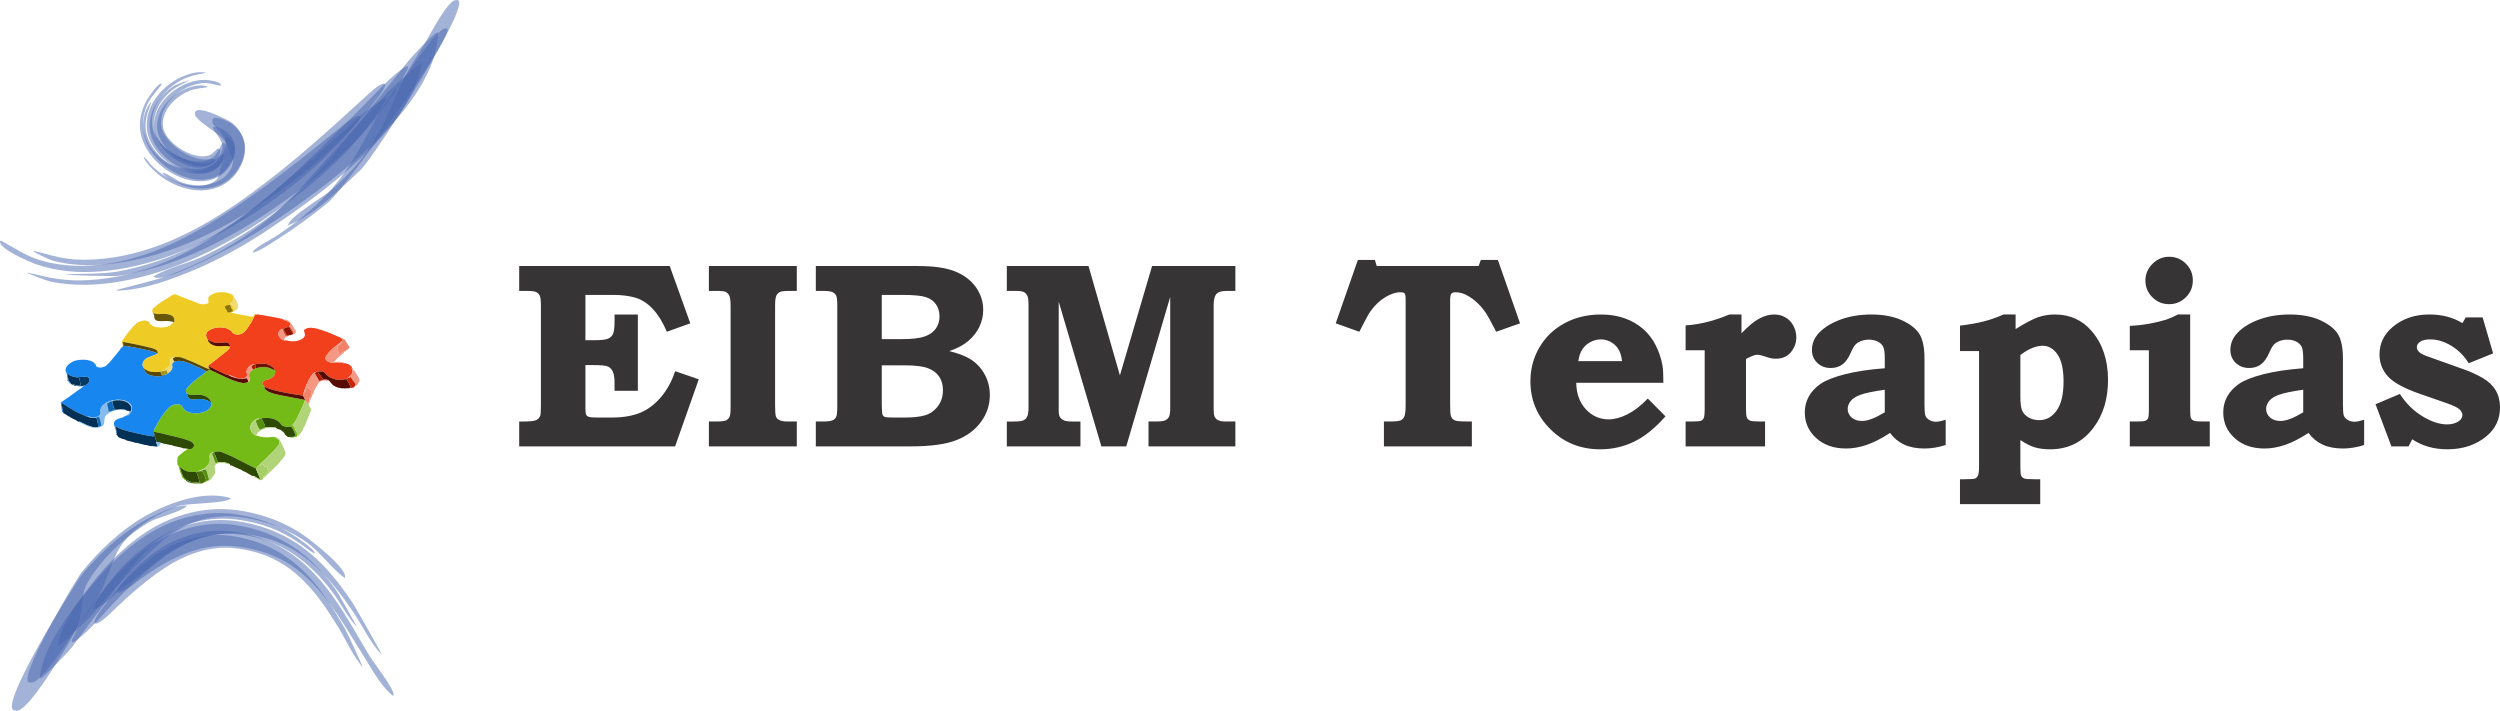 <?xml version="1.0" encoding="UTF-8"?>
<!DOCTYPE svg PUBLIC "-//W3C//DTD SVG 1.1//EN" "http://www.w3.org/Graphics/SVG/1.1/DTD/svg11.dtd">
<!-- Creator: CorelDRAW 2020 (64 Bit) -->
<svg xmlns="http://www.w3.org/2000/svg" xml:space="preserve" width="73.261mm" height="20.829mm" version="1.1" style="shape-rendering:geometricPrecision; text-rendering:geometricPrecision; image-rendering:optimizeQuality; fill-rule:evenodd; clip-rule:evenodd"
viewBox="0 0 11346.45 3225.92"
 xmlns:xlink="http://www.w3.org/1999/xlink"
 xmlns:xodm="http://www.corel.com/coreldraw/odm/2003">
 <defs>
  <style type="text/css">
   <![CDATA[
    .fil8 {fill:#023155}
    .fil18 {fill:#043A68}
    .fil22 {fill:#1169B5}
    .fil4 {fill:#1886EF}
    .fil7 {fill:#2E4905}
    .fil17 {fill:#48710B}
    .fil19 {fill:#558D0D}
    .fil15 {fill:#564704}
    .fil10 {fill:#570C01}
    .fil13 {fill:#685609}
    .fil20 {fill:#6D1102}
    .fil3 {fill:#75BB17}
    .fil11 {fill:#86BCED}
    .fil25 {fill:#8A730C}
    .fil23 {fill:#8F1502}
    .fil27 {fill:#A6961B}
    .fil14 {fill:#A7CD66}
    .fil26 {fill:#AF1A01}
    .fil9 {fill:#B2D479}
    .fil24 {fill:#CA2307}
    .fil6 {fill:#EECC25}
    .fil21 {fill:#EEDB75}
    .fil5 {fill:#F1401B}
    .fil16 {fill:#F1836A}
    .fil12 {fill:#F49783}
    .fil28 {fill:whitesmoke}
    .fil0 {fill:#373435;fill-rule:nonzero}
    .fil1 {fill:#4967AF;fill-opacity:0.502}
    .fil2 {fill:#4967AF;fill-rule:nonzero;fill-opacity:0.502}
   ]]>
  </style>
 </defs>
 <g id="Camada_x0020_1">
  <g id="_2543805187424">
   <path class="fil0" d="M2356.43 1207.4l683.14 0 93.36 260.04 -106.38 38.25c-18.03,-42.67 -39.06,-76.93 -63.1,-102.76 -24.04,-26.05 -50.69,-43.27 -79.73,-51.9 -29.05,-8.41 -63.11,-12.61 -101.77,-12.61l-125.02 0 0 205.54 40.67 0c30.45,0 51.08,-2.2 61.7,-6.81 10.61,-4.4 18.23,-11.62 22.83,-21.23 4.62,-9.62 7.02,-28.65 7.02,-57.29l0 -31.25 105.78 0 0 346.18 -105.78 0 0 -35.47c0,-24.04 -2.8,-41.66 -8.41,-52.69 -5.61,-11.01 -13.23,-18.63 -22.84,-22.44 -9.82,-4 -31.25,-6.01 -64.51,-6.01l-36.46 0 0 188.13c0,19.82 1.01,32.04 3,36.46 1.8,4.2 5.81,7.6 11.41,9.82 5.61,2.4 17.84,3.59 36.66,3.59l68.72 0c51.29,0 94.37,-7.4 129.62,-22.02 35.27,-14.84 66.72,-38.67 94.16,-71.32 27.65,-32.86 48.88,-71.92 63.7,-117.01l107.17 36.88 -107.38 304.5 -707.58 0 0 -112.98 20.44 0c27.44,0 45.87,-2.01 55.29,-5.82 9.42,-4 16.03,-10.81 19.82,-20.63 2.01,-5.81 3,-22.44 3,-49.89l0 -446.34c0,-24.24 -1.6,-40.27 -5,-47.69 -3.21,-7.4 -8.41,-13.03 -15.63,-16.62 -7.02,-3.81 -20.83,-5.62 -41.48,-5.62l-36.46 0 0 -112.98zm860.85 0l399.07 0 0 112.98 -36.47 0c-21.03,0 -35.05,1.81 -41.86,5.62 -6.81,3.59 -12.02,9.6 -15.22,17.62 -3.41,8.01 -5,23.43 -5,46.08l0 453.35c0,24.64 1.39,40.47 4,47.69 2.8,7 7.62,12.02 14.23,15.22 8.21,4.6 20.43,7.02 36.86,7.02l43.47 0 0 112.98 -399.07 0 0 -112.98 32.45 0c23.25,0 38.47,-1.61 45.49,-5.02 7,-3.41 12.22,-8.61 15.61,-15.83 3.41,-7.2 5.02,-21.64 5.02,-43.27l0 -455.15c0,-25.45 -1.61,-42.08 -5.02,-50.09 -3.39,-8.02 -9.01,-14.23 -16.82,-18.63 -5.61,-3 -18.83,-4.62 -40.07,-4.62l-36.66 0 0 -112.98zm485.4 112.98l0 -112.98 465.19 0c71.12,0 127.01,8.21 167.87,24.84 40.67,16.62 71.92,40.67 93.76,71.72 21.84,31.05 32.85,65.11 32.85,102.37 0,27.04 -5.81,52.67 -17.42,76.93 -11.62,24.24 -28.25,45.67 -50.09,64.1 -21.84,18.63 -50.47,34.06 -86.34,46.08 38.47,9.82 67.71,20.63 88.16,32.26 29.44,16.42 52.69,39.46 69.91,69.11 17.22,29.46 25.85,62.31 25.85,98.76 0,43.47 -13.03,83.54 -39.28,120 -26.24,36.67 -63.3,64.51 -111.19,83.54 -47.87,19.24 -117.8,28.85 -210.15,28.85l-429.12 0 0 -112.98 32.46 0c21.64,0 36.26,-1.81 43.88,-5.62 7.81,-3.59 13.21,-9.01 16.22,-15.81 3.21,-6.81 4.82,-22.24 4.82,-46.09l0 -456.96c0,-24.24 -1.61,-39.66 -4.82,-46.48 -3,-6.61 -8.41,-11.82 -16.22,-15.83 -7.62,-3.79 -22.24,-5.81 -43.88,-5.81l-32.46 0zm299.3 218.78l89.95 0c46.88,0 81.74,-4.01 104.19,-11.83 22.63,-7.81 39.46,-19.82 50.88,-35.65 11.41,-16.03 17.04,-34.46 17.04,-55.29 0,-21.64 -5.42,-40.07 -16.23,-55.49 -10.62,-15.22 -26.25,-26.25 -46.68,-32.66 -20.24,-6.61 -56.7,-9.8 -109.19,-9.8l-89.95 0 0 200.74zm0 118.99l0 177.89c0.4,25.04 1.41,39.88 3,44.08 1.81,5.61 5.02,9.42 9.62,11.62 4.41,2.21 16.63,3.21 36.66,3.21l59.7 0c34.66,0 63.51,-3.21 86.34,-9.8 22.84,-6.41 42.27,-19.84 58.3,-40.27 16.03,-20.44 24.04,-44.88 24.04,-73.54 0,-24.44 -5.61,-45.07 -17.02,-61.9 -11.21,-16.82 -28.25,-29.64 -50.89,-38.25 -22.63,-8.61 -57.29,-13.03 -103.77,-13.03l-105.98 0zm567.56 -450.75l370.82 0 142.44 496.22 146.03 -496.22 378.04 0 0 112.98 -40.47 0c-21.84,0 -37.06,4.62 -45.47,13.83 -8.41,9.22 -12.62,26.44 -12.62,51.88l0 465.19c0,20.43 1.21,33.05 3.61,38.25 3.41,7.82 8.41,13.23 14.62,16.43 8.61,4.6 19.84,7.02 34.06,7.02l46.28 0 0 112.98 -394.25 0 0 -112.98 30.45 0c22.44,0 37.46,-1.81 45.27,-5.22 7.82,-3.61 13.63,-9.01 17.24,-16.22 3.79,-7.22 5.61,-20.64 5.61,-40.27l0 -503.84 -199.54 678.53 -112.98 0 -193.52 -656.69 0 497.82c0,11.43 2,20.24 6.01,26.45 4.2,6.21 10.01,11.01 17.42,14.42 7.62,3.41 19.64,5.02 36.26,5.02l38.87 0 0 112.98 -334.16 0 0 -112.98 33.05 0c20.83,0 35.06,-1.81 42.87,-5.62 7.62,-3.59 13.23,-9.62 17.04,-17.62 3.81,-8.01 5.61,-22.84 5.61,-44.28l0 -459.36c0,-21.03 -1.41,-34.86 -4.21,-41.07 -3.41,-8.61 -8.81,-14.82 -15.83,-18.83 -7.2,-3.79 -18.23,-5.81 -33.65,-5.81l-44.87 0 0 -112.98zm1593.26 -27.65l77.33 0 8.21 27.65 462.58 0 10.01 -27.65 77.33 0 100.58 287.68 -108.18 38.25c-24.24,-47.67 -41.68,-78.72 -52.29,-93.14 -20.64,-28.45 -44.68,-51.09 -71.72,-67.32 -20.23,-12.62 -40.47,-18.83 -60.49,-18.83 -9.42,0 -15.83,2.21 -19.44,6.81 -3.41,4.41 -5.2,14.62 -5.2,30.65l0 469.99c0,27.85 0.99,45.08 3,52.08 2,7.22 5.2,12.62 10.01,16.84 4.62,4.01 11.23,6.81 19.44,8.21 8.21,1.41 30.25,2.01 66.12,2.01l0 112.98 -399.07 0 0 -112.98 24.24 0c26.64,0 43.88,-1.61 51.28,-5.02 7.42,-3.21 13.23,-9.22 17.24,-17.62 3.81,-8.41 5.81,-25.85 5.81,-52.29l0 -480.61c0,-13.61 -1.61,-22.22 -4.82,-25.83 -3,-3.41 -9.8,-5.22 -19.82,-5.22 -20.43,0 -43.27,7.62 -68.32,22.84 -25.24,15.22 -47.69,36.66 -67.31,64.51 -7.82,10.83 -24.44,41.48 -49.89,91.95l-107.17 -38.25 100.56 -287.68zm1315.81 629.05l80.33 80.74c-46.08,52.49 -93.16,90.76 -141.05,114.19 -47.87,23.65 -99.76,35.47 -155.26,35.47 -89.15,0 -164.26,-30.06 -225.17,-90.35 -61.1,-60.31 -91.55,-133.02 -91.55,-218.56 0,-56.1 13.63,-107.39 41.07,-154.06 27.44,-46.68 65.51,-83.15 113.99,-109.39 48.68,-26.25 103.57,-39.46 165.07,-39.46 39.28,0 74.93,5.61 106.99,17.02 32.04,11.23 60.29,27.44 84.33,48.49 24.05,20.83 43.47,46.28 58.11,76.12 14.82,29.84 24.84,60.7 30.25,92.55 2.4,16.03 3.61,41.27 3.61,75.92l-395.46 0c0.79,49.48 15.43,89.55 43.68,120.01 28.23,30.65 63.1,45.87 103.97,45.87 26.24,0 54.89,-7.82 85.74,-23.45 30.85,-15.83 61.3,-39.46 91.36,-71.12zm-116.81 -169.88c-2.8,-23.23 -8.41,-41.46 -16.82,-54.69 -8.41,-13.43 -19.84,-24.04 -34.06,-32.06 -14.42,-7.81 -29.26,-11.82 -45.08,-11.82 -16.42,0 -32.25,4.01 -47.67,12.22 -15.22,8.02 -27.44,19.03 -36.66,33.07 -9.22,13.81 -15.22,31.64 -18.03,53.28l198.32 0zm542.11 -211.55l0 85.34c31.44,-33.05 58.7,-55.49 81.73,-67.31 22.84,-12.02 45.08,-18.03 66.32,-18.03 19.22,0 36.46,4.4 51.48,13.21 15.22,8.83 27.24,21.45 36.06,37.87 8.81,16.43 13.23,34.06 13.23,52.89 0,24.64 -8.21,46.88 -24.44,66.91 -16.23,19.84 -39.06,29.86 -68.52,29.86 -7.81,0 -14.82,-0.6 -21.03,-1.81 -6.01,-1.19 -18.83,-5 -38.47,-11.62 -10.21,-3 -18.63,-4.6 -25.23,-4.6 -10.22,0 -27.06,6.41 -50.69,19.22l0 228.78c0,19.44 1.41,32.06 4.41,37.87 2.8,6.01 7.6,10.22 14.02,13.03 6.61,2.6 20.83,4.01 42.67,4.01l25.45 0 0 112.98 -360.6 0 0 -112.98 30.05 0c21.64,0 35.06,-1.21 40.27,-3.61 5.41,-2.21 9.42,-6.41 12.02,-12.22 2.8,-5.81 4.21,-18.83 4.21,-39.08l0 -268.45 -86.54 0 0 -112.78c63.7,-4.01 129.82,-20.44 198.52,-49.48l55.1 0zm650.28 244.01l0 -43.07c0,-25.65 -2.2,-43.27 -6.41,-52.89 -4.4,-9.82 -12.22,-17.83 -23.63,-24.24 -11.43,-6.41 -25.65,-9.62 -42.47,-9.62 -13.03,0 -24.84,2.2 -35.47,6.41 -10.62,4.2 -19.03,9.62 -25.24,16.22 -6.41,6.61 -13.61,19.44 -21.84,38.47 -10.61,24.04 -23.23,41.27 -37.85,51.88 -14.64,10.42 -32.06,15.63 -51.9,15.63 -25.04,0 -45.67,-7.81 -61.7,-23.43 -16.03,-15.63 -24.04,-34.86 -24.04,-57.91 0,-26.03 8.21,-49.28 24.64,-69.51 22.04,-27.04 54.69,-49.08 98.16,-66.32 43.47,-17.02 92.35,-25.63 146.65,-25.63 54.49,0 100.76,8.81 139.03,26.24 38.07,17.64 64.71,38.67 79.73,62.91 15.02,24.44 22.64,61.7 22.64,111.59l0 209.35c0,25.85 1.39,42.27 4.2,49.48 2.62,7.22 8.63,13.63 17.64,19.03 9.01,5.41 19.02,8.21 30.05,8.21 11.01,0 25.85,-3.21 44.28,-9.42l0 115c-33.27,10.62 -65.31,15.83 -95.96,15.83 -36.07,0 -66.72,-5.81 -92.35,-17.62 -25.45,-11.83 -46.88,-29.46 -64.12,-53.09 -39.26,25.45 -74.73,43.68 -106.77,54.49 -31.86,10.83 -62.71,16.23 -92.55,16.23 -56.1,0 -101.37,-15.83 -136.03,-47.28 -34.46,-31.46 -51.68,-70.31 -51.68,-116.39 0,-26.25 6.01,-50.29 18.03,-72.13 12.02,-21.84 29.84,-41.07 53.48,-57.49 23.85,-16.43 60.51,-30.85 110.4,-43.68 49.68,-12.62 109.98,-21.84 181.1,-27.24zm0 97.36c-51.48,7.42 -87.94,15.02 -109.19,22.64 -21.23,7.6 -36.46,17.02 -45.47,28.65 -9.01,11.62 -13.61,23.43 -13.61,35.45 0,15.63 5.81,28.65 17.62,39.26 11.82,10.62 27.85,15.83 47.87,15.83 13.03,0 28.05,-3.41 45.29,-10.01 17.02,-6.61 36.26,-16.43 57.49,-29.26l0 -102.57zm593.8 -341.36l0 66.1c44.67,-27.85 78.72,-45.67 102.36,-53.88 23.65,-8.22 49.1,-12.22 75.94,-12.22 68.52,0 124.21,25.24 167.28,75.52 49.28,57.71 73.92,131.43 73.92,220.98 0,85.74 -21.43,157.66 -64.51,215.36 -49.28,66.71 -115.4,99.97 -198.33,99.97 -26.65,0 -49.89,-3 -69.93,-9.01 -19.82,-6.01 -41.66,-17.04 -65.09,-33.07l0 118.81c0,23.63 1.19,37.87 3.59,42.47 2.62,6.01 7.02,10.22 13.23,12.82 6.01,2.6 21.23,3.81 45.67,3.81l27.65 0 0 112.98 -364.21 0 0 -112.98 19.84 0c26.64,0 42.87,-1.01 48.48,-3.21 5.61,-2.2 10.02,-6.61 13.23,-13.43 3.41,-6.81 5,-20.83 5,-41.86l0 -523.28 -86.54 0 0 -115.4c42.08,-5 77.93,-11.41 107.58,-19.02 29.46,-7.42 59.5,-18.04 89.95,-31.46l54.9 0zm21.64 183.9l0 189.52c0,29.84 2.8,51.08 8.41,63.7 5.81,12.42 15.63,22.64 29.44,30.65 13.83,7.82 29.86,11.83 47.89,11.83 31.66,0 57.89,-14.43 78.72,-43.47 21.03,-29.05 31.46,-73.13 31.46,-132.43 0,-54.89 -9.01,-95.56 -27.24,-122.2 -18.23,-26.44 -40.67,-39.66 -67.11,-39.66 -30.65,0 -64.51,14.02 -101.57,42.06zm675.12 -445.94c29.84,0 55.09,10.41 76.12,31.44 21.05,20.85 31.46,46.08 31.46,75.73 0,30.25 -10.41,55.69 -31.46,76.52 -21.03,21.03 -46.28,31.46 -76.12,31.46 -29.84,0 -55.09,-10.42 -76.12,-31.46 -21.03,-20.83 -31.46,-46.08 -31.46,-75.92 0,-29.26 10.81,-54.5 32.25,-75.94 21.64,-21.23 46.68,-31.84 75.33,-31.84zm95.56 262.04l0 432.93c0,20.63 1.21,33.45 3.61,38.05 2.2,4.62 6.41,8.22 12.62,10.83 6.01,2.6 19.64,3.81 40.87,3.81l31.84 0 0 112.98 -363 0 0 -112.98 31.05 0c20.23,0 33.25,-1.01 38.86,-3.21 5.61,-2.21 9.82,-5.82 12.62,-10.83 2.6,-5 4.01,-15.22 4.01,-30.45l0 -278.87 -86.54 0 0 -110.58c30.85,-1.6 60.49,-4.8 88.95,-10.02 28.25,-5 53.7,-11.21 75.92,-18.23 14.43,-4.6 32.26,-12.42 53.49,-23.43l55.69 0zm513.06 244.01l0 -43.07c0,-25.65 -2.2,-43.27 -6.41,-52.89 -4.4,-9.82 -12.22,-17.83 -23.63,-24.24 -11.43,-6.41 -25.65,-9.62 -42.47,-9.62 -13.03,0 -24.84,2.2 -35.47,6.41 -10.62,4.2 -19.03,9.62 -25.24,16.22 -6.41,6.61 -13.61,19.44 -21.84,38.47 -10.61,24.04 -23.23,41.27 -37.85,51.88 -14.64,10.42 -32.06,15.63 -51.9,15.63 -25.04,0 -45.67,-7.81 -61.7,-23.43 -16.03,-15.63 -24.04,-34.86 -24.04,-57.91 0,-26.03 8.21,-49.28 24.64,-69.51 22.04,-27.04 54.69,-49.08 98.16,-66.32 43.47,-17.02 92.35,-25.63 146.65,-25.63 54.49,0 100.76,8.81 139.03,26.24 38.07,17.64 64.71,38.67 79.73,62.91 15.02,24.44 22.64,61.7 22.64,111.59l0 209.35c0,25.85 1.39,42.27 4.2,49.48 2.62,7.22 8.63,13.63 17.64,19.03 9.01,5.41 19.02,8.21 30.05,8.21 11.01,0 25.85,-3.21 44.28,-9.42l0 115c-33.27,10.62 -65.31,15.83 -95.96,15.83 -36.07,0 -66.72,-5.81 -92.35,-17.62 -25.45,-11.83 -46.88,-29.46 -64.12,-53.09 -39.26,25.45 -74.73,43.68 -106.77,54.49 -31.86,10.83 -62.71,16.23 -92.55,16.23 -56.1,0 -101.37,-15.83 -136.03,-47.28 -34.46,-31.46 -51.68,-70.31 -51.68,-116.39 0,-26.25 6.01,-50.29 18.03,-72.13 12.02,-21.84 29.84,-41.07 53.48,-57.49 23.85,-16.43 60.51,-30.85 110.4,-43.68 49.68,-12.62 109.98,-21.84 181.1,-27.24zm0 97.36c-51.48,7.42 -87.94,15.02 -109.19,22.64 -21.23,7.6 -36.46,17.02 -45.47,28.65 -9.01,11.62 -13.61,23.43 -13.61,35.45 0,15.63 5.81,28.65 17.62,39.26 11.82,10.62 27.85,15.83 47.87,15.83 13.03,0 28.05,-3.41 45.29,-10.01 17.02,-6.61 36.26,-16.43 57.49,-29.26l0 -102.57zm737.63 -328.15l76.73 0 47.49 163.29 -110.58 44.67c-21.05,-33.65 -47.49,-60.09 -79.34,-79.33 -31.84,-19.24 -63.5,-28.85 -94.75,-28.85 -20.63,0 -36.06,3.41 -46.28,10.42 -10.22,6.81 -15.22,15.22 -15.22,24.84 0,8.01 3.61,15.63 10.81,22.43 7.22,7.02 22.24,14.43 44.88,22.04l161.07 57.51c28.64,10.02 55.89,22.83 82.13,38.05 26.25,15.24 45.87,33.86 58.9,55.89 13.03,22.04 19.64,47.89 19.64,77.53 0,52.89 -20.24,96.57 -60.91,130.42 -47.67,39.87 -107.17,59.7 -178.29,59.7 -60.9,0 -113.99,-15.22 -159.26,-45.49l-16.43 32.26 -77.93 0 -72.13 -191.32 110.6 -46.68c27.65,43.07 61.9,76.73 102.37,101.37 40.45,24.64 77.72,36.86 111.77,36.86 21.05,0 38.67,-4.8 53.09,-14.62 11.03,-7.81 16.43,-17.02 16.43,-27.65 0,-9.01 -4.21,-17.42 -12.82,-25.65 -8.41,-8.21 -27.24,-17.42 -56.3,-27.65l-126.61 -44.08c-69.91,-24.44 -117.4,-50.68 -142.64,-78.52 -25.23,-28.05 -37.85,-61.1 -37.85,-99.37 0,-49.08 19.62,-90.35 59.1,-124.01 45.07,-38.25 100.56,-57.29 166.48,-57.29 58.7,0 108.77,13.03 150.65,39.26l15.22 -26.05z"/>
   <g>
    <path class="fil1" d="M2069.04 1.12c106.97,-33.75 -370.54,711.5 -431.45,769.07 -94.06,87.88 -208.08,204.28 -329.72,252.4 0.68,-36.13 167.1,-134.31 195.59,-159.34 196.79,-176.17 230.94,-289.76 322.02,-491.42 29.36,-62.38 69.97,-120.97 105.55,-179.94 13.52,-22.27 105.58,-198.61 138.01,-190.78z"/>
    <path class="fil1" d="M2025.64 129.17c68.89,-18.86 -450.84,718.72 -536.21,789.54 -73.06,60.01 -149.56,116.1 -229.45,166.68 -34.83,21.96 -73.29,49.96 -113.34,61.69 0.36,-19.67 90.79,-64.47 105.33,-74.33 32.32,-21.82 64.29,-44.23 95.23,-67.99 211.82,-166.06 258.02,-285.75 369.18,-484.11 37.79,-65.11 87.02,-125.34 131.52,-185.93 17.33,-23.54 143.43,-217.43 177.74,-205.55z"/>
    <path class="fil1" d="M1987.57 150.11c-4.75,339.49 -526.7,712.12 -768.42,870.85 -65.99,42.98 -134.03,82.78 -204.24,118.48 -38.05,19.19 -284.28,151.96 -318.7,115.26 68.42,-41.44 156.02,-58.02 228.63,-92.63 97.34,-47.25 190.85,-102.47 279.09,-165.11 191.81,-136.28 321.99,-309.89 466.04,-491.81 60.73,-76.23 123.08,-151.02 182.83,-228.06 12.24,-15.72 140.18,-154.81 134.77,-126.98z"/>
    <path class="fil1" d="M1912.98 291.52c-46.77,297.84 -460.54,592.54 -684.77,743.73 -118.43,79.34 -243.74,148.82 -376.05,202.21 -95.36,38.02 -200.52,75.33 -303.91,80.92 -3.1,0.2 -17.11,2.51 -19.17,-1.22 5.73,-2.43 11.83,-4.1 17.83,-5.73 71.96,-20.35 144.82,-34.61 215.34,-60.31 159.15,-59.69 311.91,-142.84 444.71,-249.4 126.66,-101.07 228.27,-230.55 336.84,-349.93 70.17,-76.71 141.99,-151.87 211.62,-229.11 17.24,-19.08 165.7,-155.46 157.57,-131.16z"/>
    <path class="fil1" d="M1840.58 332.21c-137.75,267.64 -401.61,484.76 -647.77,647.2 -188.7,123.47 -397.88,226.2 -621.25,266.82 -11.99,2.12 -24.02,4.03 -36.09,5.71 -24.58,3.53 -244.04,-3.89 -240.62,-5.51 79.3,-6.85 157.69,-0.33 236.93,-13.68 0.46,-0.08 0.94,-0.15 1.41,-0.23 232.19,-42 447.87,-151.35 630.92,-298.4 118.02,-94.01 227.87,-198.98 335.21,-304.81 79.84,-78.51 158.81,-157.56 236.17,-238.51 13.13,-13.71 157.96,-149.9 105.08,-58.59z"/>
    <path class="fil1" d="M1736.3 479.96c-130.37,207.74 -334.02,377.23 -534.74,513.23 -199.06,134.39 -422.39,245.05 -661.01,285.2 -48.45,8.12 -97.42,13.2 -146.54,14.17 -56.7,0.91 -113.54,-3.67 -169.05,-15.58 -11.18,-2.42 -108.07,-39.23 -104.34,-39.83 35.88,5.81 70.93,16.48 106.73,23.03 42.11,7.71 84.76,12.42 127.62,12.59 60.79,-0.12 121.33,-6.81 181,-18.24 239.1,-47.52 440.05,-171.31 627.39,-321.62 66.75,-53.03 132.34,-107.55 196.79,-163.36 88.33,-76.31 175.66,-153.39 261.57,-232.41 15.15,-13.92 179.08,-149.89 114.59,-57.18z"/>
    <path class="fil1" d="M1709.97 449.22c-148.11,193.81 -339.55,356.32 -543.82,488.12 -193.91,124.27 -411.32,227.03 -641.67,257.48 -67.22,9.09 -135.39,11.66 -202.9,3.98 -28.09,-3.33 -55.99,-8.72 -83.25,-16.31 -14.14,-3.87 -101.17,-44.26 -83.59,-43.24 29.18,5.99 57.66,15.01 86.58,22.04 31.73,7.84 63.9,13.85 96.55,16.14 60.67,3.7 121.42,-0.29 181.39,-9.77 227.23,-36.38 429.04,-150.49 612.85,-284.03 100.14,-72.56 196.37,-150.52 289.6,-231.74 85.54,-74.33 169.22,-150.43 252.49,-227.25 73.23,-67.15 103.5,-59.95 35.76,24.58z"/>
    <path class="fil2" d="M1589.84 596.24c-120.62,136.88 -262.45,255.21 -414.03,356.32 -194.6,129.1 -413.16,235.09 -645.85,270.65 -98.33,15.05 -199.22,17.04 -296.77,-4.34 -25.26,-5.51 -50.15,-12.61 -74.46,-21.4 -22.29,-8.22 -168.77,-69.86 -158.16,-103.71 2.03,-2.04 6.27,0.03 8.49,0.87 56.62,30.43 108.63,66.58 170.72,85.85 18.72,5.58 37.7,10.24 56.87,13.95 94.95,18.37 192.42,14.39 287.14,-3.36 226.74,-43.88 427.27,-168.15 613.81,-298.82 48.24,-33.75 95.73,-68.55 142.53,-104.28 93.22,-71.06 184.47,-144.24 275.32,-218.3 81.88,-66.47 112.05,-57.86 34.4,26.56z"/>
    <path class="fil1" d="M885.75 518.6c-11.2,-56.73 154.44,28.85 164.74,36.86 25.12,20.34 45.38,46.32 54.81,77.58 5.25,17.81 6.63,36.49 4.52,54.92 -2.15,20.44 -8.6,40.1 -17.67,58.47 -12.87,25.97 -30.57,49.33 -53.06,67.71 -21.54,17.21 -46.59,29.33 -73.35,35.93 -8.38,2.06 -16.9,3.58 -25.48,4.57 -43.5,4.86 -87.61,-3.76 -127.73,-20.68 -25.49,-10.86 -59.26,-26.45 -76.23,-49.68 10.01,-4.54 68.69,35.82 80.29,40.33 11.86,4.6 24.04,8.49 36.46,11.29 36.01,7.79 73.88,8.36 109.31,-2.56 23.79,-7.37 45.83,-19.75 63.65,-37.23 16.77,-17.3 35.45,-45.02 29.86,-70.75 -3.61,-16.91 -15.44,-35.39 -21.74,-51.73 -0.5,-1.58 -1.04,-3.16 -1.6,-4.71 -2.32,-6.71 -4.57,-13.32 -8.02,-19.56 -8.22,-14.81 -20.61,-26.9 -33.28,-37.93 -0.81,-0.7 -1.63,-1.39 -2.45,-2.09 -12.72,-10.72 -110.04,-72.68 -103.04,-90.74z"/>
    <path class="fil1" d="M964.23 552.41c-7.79,-40.25 72.76,0.02 82.67,6.43 26.69,18.17 48.07,43.37 58.56,74.17 5.93,17.8 7.84,36.63 6.18,55.29 -1.6,20.83 -7.67,41.01 -16.49,59.88 -12.56,26.87 -30.22,51.09 -52.86,70.36 -21.96,18.17 -47.62,31.1 -75.15,38.41 -47.78,12.48 -98.16,7.67 -144.62,-7.93 -4.79,-1.64 -9.52,-3.39 -14.23,-5.25 -49.53,-19.56 -95.14,-51.02 -130.05,-91.35 -9.88,-11.48 -21.4,-24.75 -26.56,-39.29 7.37,-0.81 27.99,29.05 32.63,33.84 19.99,20.41 42.06,38.98 66.53,53.8 20.04,11.93 41.29,21.85 63.44,29.18 46.45,15.49 101.77,21.87 147.4,-0.02 34.88,-16.82 29.66,-36.54 40.16,-67.2 2.32,-8.13 5.47,-16.01 8.44,-23.91 4.21,-10.81 9.35,-21.2 13.27,-32.15 3.87,-10.86 6.55,-22.21 6.64,-33.78 0.19,-6.12 -0.4,-12.22 -1.72,-18.2 -0.43,-1.95 -0.93,-3.89 -1.49,-5.82 -5.06,-17.32 -14.84,-32.65 -25.86,-46.77 -5.25,-6.78 -41.46,-40.16 -36.89,-49.68z"/>
    <path class="fil1" d="M973.83 576.22c14.23,0.43 28.39,6.41 40.64,13.27 20.6,12.16 38.27,29.84 47.07,52.39 4.66,12.1 6.4,25.07 5.58,37.99 -0.71,15.72 -5.22,30.98 -11.74,45.21 -9.63,21.06 -23.11,40.22 -40.64,55.45 -16.63,13.99 -36.1,23.94 -57.06,29.63 -43.15,11.51 -88.87,4.79 -129.97,-11.18 -43.33,-16.91 -82.55,-44.17 -114.08,-78.31 -22.22,-24.27 -40.67,-52.16 -52.3,-83.04 -4.49,-12.03 -7.84,-24.52 -9.85,-37.22 -6.1,-44.23 1.8,-97.7 30.29,-133.74 0.82,-0.99 3.14,-4.37 4.82,-3.93 -0.37,1.9 -1.01,3.76 -1.64,5.59 -14.51,39.73 -28.53,77.35 -23.29,120.63 0.39,3.02 0.85,6.02 1.39,9.01 8.75,42.75 32.52,80.83 63.14,111.42 30.96,30.45 69.79,54.7 112.46,64.35 37.09,8.66 75.55,4.55 108.71,-14.68 12.28,-7 23.26,-16 32.38,-26.81 2.06,-2.62 4.03,-5.31 5.89,-8.07 6.41,-9.46 12.16,-19.27 16.84,-29.71 3.58,-8.08 6.37,-16.66 6.91,-25.54 0.42,-5.47 -0.14,-10.9 -1.6,-16.18 -0.57,-2.08 -1.27,-4.14 -2.06,-6.15 -4.49,-11.4 -11.06,-21.78 -18.06,-31.8 -2.62,-3.83 -33.44,-43.46 -13.81,-38.6z"/>
    <path class="fil1" d="M1034.88 624.63c8.49,3.7 15.26,10.83 20.1,18.59 6.77,10.84 9.8,23.57 10.07,36.27 0.84,15.81 -2.9,31.53 -8.77,46.12 -8.81,21.95 -21.87,41.99 -39.26,58.08 -16.76,14.98 -36.69,25.74 -58.22,32.09 -44.33,12.93 -91.75,6.83 -134.51,-8.95 -44.96,-16.66 -85.85,-44.08 -118.93,-78.75 -32.93,-34.91 -58.53,-77.69 -67.37,-125.28 -3.66,-22.4 -3.81,-45.19 -0.36,-67.63 4.23,-27.15 13.71,-53.34 26.96,-77.38 5.5,-9.88 53.63,-86.59 70.5,-77.95 -17.64,29.46 -44.62,51.82 -61.04,82.86 -4.58,8.75 -8.66,17.78 -12.02,27.07 -12.45,35.19 -16.28,73.07 -8.97,109.79 10.07,44.2 35.56,83.35 69.25,113.29 34.29,29.72 75.21,47.21 120.17,51.99 30.73,3.84 63.13,3.81 92.93,-5.41 3.78,-1.16 7.53,-2.4 11.23,-3.79 12.85,-4.79 24.76,-11.55 35.11,-20.6 11.45,-10.35 20.47,-22.94 27.85,-36.43 1.1,-2.03 2.17,-4.07 3.17,-6.15 3.31,-6.88 6.13,-13.99 8.35,-21.3 2.03,-7.16 3.27,-14.48 3.84,-21.88 0.36,-5.39 -2.37,-33.73 9.91,-24.66z"/>
    <path class="fil1" d="M1023.99 655.95c3.07,5.11 4.77,10.87 5.41,16.79 1.78,11.63 -0.85,23.56 -4.93,34.43 -6.52,17.25 -16.18,33.27 -29.49,46.12 -12.51,11.58 -27.49,19.92 -43.78,24.89 -36.47,11.01 -75.89,5.03 -110.94,-8.18 -39.31,-14.9 -74.88,-39.39 -103.57,-70.04 -27.1,-29.29 -48.72,-65.06 -55.65,-104.79 -6.07,-40.56 3.33,-81.28 23.12,-116.87 10.45,-18.55 23.51,-35.56 38.39,-50.75 14.37,-14.57 30.51,-27.43 47.81,-38.35 6.86,-4.31 69.04,-27.38 67.77,-25.34 -19.34,12.98 -41.43,21.57 -60.97,34.41 -11.52,7.59 -22.53,16.01 -32.59,25.49 -18.71,17.87 -34.94,38.52 -46.87,61.55 -16.84,32.8 -24.38,70.19 -16.48,106.6 8.67,34.8 31.35,64.66 58.62,87.24 28.76,23.18 63.19,39.26 99.06,47.78 22.32,5.51 46.03,8.21 68.78,3.81 4.46,-0.88 8.89,-1.92 13.24,-3.3 9.29,-2.91 17.97,-7.33 25.6,-13.38 9.28,-7.51 16.68,-16.97 22.88,-27.13 1.46,-2.42 2.87,-4.88 4.18,-7.37 2.15,-4.1 4.09,-8.32 6.21,-12.44 2.26,-4.88 4.57,-9.94 7.73,-14.33 3.22,-4.49 7.85,-6.64 12.47,-2.52 1.73,1.55 3.02,3.58 3.98,5.67z"/>
    <path class="fil1" d="M1014.58 719.91c-4.17,12.42 -10.67,23.94 -19.25,33.86 -11.88,12.92 -26.86,22.35 -43.35,28.22 -37.15,13.2 -78.35,8.1 -114.86,-4.72 -40.98,-14.36 -78.23,-39.03 -108.4,-70.14 -29.15,-30.45 -52.33,-67.88 -60.36,-109.7 -7.25,-43.46 1.89,-87.4 22.4,-126.07 20.94,-39 52.24,-71.89 88.59,-96.89 7.33,-5 14.84,-9.71 22.57,-14.06 30.39,-17.02 64.23,-29.18 98.97,-32.88 3.3,-0.36 37.03,0.79 34.09,3.07 -10.47,2.82 -21.37,4.14 -32.03,6.2 -27.04,5.2 -53.56,13.01 -78.1,25.66 -12.93,6.78 -25.35,14.56 -37.12,23.18 -33.53,24.64 -62.46,56.53 -80.38,94.3 -16.56,35.19 -22.74,75.1 -11.91,112.9 11.34,34.94 36.67,63.38 64.97,85.86 29.02,22.46 62.24,40.19 97.37,50.94 1.66,0.53 3.35,1.01 5.02,1.49 25.93,7.51 53.45,12.3 80.24,6.6 8.92,-1.95 17.49,-5.11 25.55,-9.4 1.98,-1.07 3.95,-2.18 5.87,-3.35 10.31,-6.12 26.45,-23.96 39,-24.13 1.52,0 2.74,0.56 3.5,1.95 2.66,4.85 -0.5,12.62 -2.37,17.11z"/>
    <path class="fil1" d="M994.86 703.76c-4.23,9.51 -9.79,18.38 -16.96,25.96 -9.11,9.15 -20.24,15.78 -32.49,19.78 -30.45,9.87 -63.93,4.01 -93.14,-7.19 -35.05,-13.51 -66.67,-35.82 -91.93,-63.56 -22.58,-25.03 -41.12,-55.63 -46.2,-89.43 -4.29,-33.08 4.85,-66.21 21.61,-94.66 18.68,-31.22 45.89,-56.9 76.82,-75.81 15.04,-9.11 31.04,-16.65 47.73,-22.22 17.35,-5.68 35.65,-9.2 53.94,-9.17 2.45,0 35.62,3.3 24.75,8.46 -7.26,1.69 -14.7,2.54 -22.09,3.47 -19.42,2.35 -38.67,5.36 -56.93,12.65 -13.15,5.44 -25.77,12.06 -37.7,19.79 -27.94,18.23 -52.64,42.59 -68.3,72.27 -13.04,25.03 -18.96,53.63 -12.1,81.37 7.59,26.58 26.89,49.53 47.07,67.62 23.7,20.82 51.57,37.26 81.45,47.44 12.61,4.32 25.69,7.48 39.01,8.52 9.2,0.73 18.52,0.77 27.65,-0.85 7.03,-1.29 13.81,-3.61 19.99,-7.23 5.44,-3.14 10.28,-7.14 14.78,-11.51 2.69,-2.65 5.3,-5.37 7.91,-8.1 12.62,-12.95 25.06,-7.79 19.59,11.23 -1.13,3.84 -2.66,7.6 -4.46,11.18z"/>
    <path class="fil2" d="M956.93 748.25c-3.45,2 -7.05,3.7 -10.73,5.17 -31.05,12.53 -66.6,7.54 -97.37,-3.17 -36.92,-12.85 -70.39,-35.34 -97.31,-63.59 -24.86,-26.36 -45.01,-58.76 -51.42,-94.86 -5.54,-36.29 3.27,-72.93 20.97,-104.74 19.13,-33.98 47.47,-62.32 79.93,-83.65 32.37,-21.06 69.35,-35.79 107.9,-39.85 5.82,-0.63 11.66,-1.01 17.5,-1.12 10.21,-0.11 79.14,5.92 75.58,25.29 -0.65,1.29 -2.17,1.36 -3.48,1.41 -26.24,-5.03 -49.85,-14.25 -77.22,-12.06 -3.05,0.28 -6.09,0.63 -9.12,1.05 -35.95,5.02 -70.24,19.59 -99.8,40.45 -28.9,20.57 -53.85,47.72 -68.66,80.19 -12.5,27.55 -16.76,58.36 -8.38,87.74 8.97,27.34 28.5,51.17 49.13,70.59 19.02,17.59 40.56,32.49 63.78,44 5.99,2.97 12.08,5.81 18.26,8.41 23.25,9.74 48.35,16.18 73.72,14.28 2.23,-0.19 4.46,-0.43 6.68,-0.73 7.5,-1.02 17.49,-4.23 24.97,-1.7 2.31,0.96 3.73,2.87 3.89,5.37 -0.03,9.71 -11.27,17.61 -18.8,21.51z"/>
    <path class="fil1" d="M69.62 3224.41c-96.1,8.01 277.17,-587.38 306.36,-621.8 43.58,-51.26 90.57,-99.65 141.79,-143.32 49.93,-42.28 104.08,-79.89 162.29,-109.84 48.66,-24.87 111.65,-55.97 168.06,-55.03 -7.36,21.48 -138.03,57.34 -160.68,69.74 -14.96,8.24 -29.61,17.04 -43.85,26.45 -92.82,62.74 -178.46,144.69 -238.49,239.97 -46.15,72.03 -22.24,135.72 -53.79,210.89 -28.93,66.35 -70.82,129.66 -109.57,190.56 -14.57,22.78 -133.75,212.6 -172.11,192.37z"/>
    <path class="fil1" d="M139.16 3097c-82.19,18.38 206.34,-468.93 231.32,-499.68 81.94,-100.78 177.72,-191.78 290.98,-256.57 3.69,-2.09 7.4,-4.15 11.14,-6.18 103.63,-55.94 257.73,-110.81 376.35,-73.19 -22.05,25.43 -198.81,21.22 -240.83,35.65 -43.46,15.38 -85.17,35.45 -124.57,59.36 -173.17,107.96 -155.28,181.21 -224.59,325.94 -1.41,2.76 -2.77,5.54 -4.23,8.29 -35.79,66.01 -82.73,127.96 -125.4,189.6 -17.49,25.2 -151.59,233.29 -190.17,216.78z"/>
    <path class="fil1" d="M180.32 3076.45c14.82,-150.52 152.03,-317.71 243.37,-427.98 79.84,-96.63 173.14,-184.12 283.53,-244.8 113.08,-61.16 240.35,-88.26 368.16,-68.98 25.94,3.98 51.7,9.28 77.08,15.95 76.71,20.32 150.23,54.21 213.79,101.94 7.71,5.73 67.09,46.4 62,59.63 -24.95,-12.2 -46.88,-32.49 -69.83,-47.97 -40.38,-27.26 -83.14,-51.11 -128.75,-68.44 -50.86,-18.96 -104,-31.46 -157.85,-38.18 -121.59,-14.34 -244.87,14.36 -344.51,86.1 -92.54,68.35 -159.37,171.84 -227.2,262.96 -2.18,2.94 -4.43,5.87 -6.64,8.8 -57.26,74.05 -113.08,149.04 -168.86,224.2 -15.07,20.24 -151.56,162.47 -144.28,136.77z"/>
    <path class="fil1" d="M263.32 2927.47c15.63,-101.55 95.9,-204.34 156.81,-282.43 77.55,-100.2 170.55,-190.27 281.08,-253.38 115.21,-64.6 245.57,-93.82 377.11,-75.89 87.54,12.37 172.73,39.08 250.02,82.33 17.98,10.11 35.48,21.13 52.39,32.91 25.06,17.44 203.82,152.91 183.68,192.36 -64.06,-47.31 -108.92,-117.35 -175.41,-164.08 -6.2,-4.31 -12.47,-8.5 -18.8,-12.59 -89.44,-57.13 -190.95,-91.19 -296.48,-101.37 -129.45,-11.32 -241.89,29.97 -339.18,112.81 -44.77,38.9 -87.3,80.6 -128.27,123.47 -40.39,42.02 -80.71,83.93 -119.13,127.79 -22.75,25.83 -44.99,52.12 -67.2,78.41 -18.09,21.39 -164.57,163.49 -156.63,139.65z"/>
    <path class="fil1" d="M336.78 2882.43c33.87,-70.08 77.76,-135.5 125.96,-196.46 73.74,-94.06 162.05,-179.02 266.91,-237.58 103.69,-57.06 220.5,-82.8 338.27,-65.64 98.13,14.78 192.09,49.59 273.53,106.74 53.32,37.42 100.27,83.04 141.73,133.18 14.74,17.89 28.75,36.43 42.16,55.34 10.05,14.19 97.01,168.75 93.64,167.02 -42.3,-46.17 -71.26,-104.99 -108.3,-155.29 -6.72,-9.12 -13.61,-18.12 -20.74,-26.93 -47.13,-57.72 -100.62,-110.52 -163.08,-151.59 -79.62,-51.84 -170.63,-81.02 -265.16,-88.31 -109.27,-7.02 -209.01,32.54 -298.38,92.62 -41.18,28.09 -79.87,59.75 -116.76,93.25 -45.3,41.01 -89.02,83.51 -130.87,128.04 -25.34,26.98 -50.01,54.59 -74.7,82.18 -13.47,15.04 -156.35,158.86 -104.19,63.45z"/>
    <path class="fil1" d="M436.69 2730.72c8.6,-14.81 17.86,-29.23 27.48,-43.38 66.92,-100.31 155.77,-188.7 259.98,-249.94 105.47,-60.9 225.24,-88.82 346.6,-72.88 101.34,13.91 198.54,48.63 283.44,106.04 75.25,51.2 138.4,117.57 192.87,190.11 19.68,26.22 38.36,53.2 56.31,80.63 13.49,20.68 132.65,231.14 129.2,229.57 -52.22,-53.06 -85.06,-126.81 -126.04,-188.28 -24.69,-36.63 -50.27,-72.71 -77.75,-107.31 -54.69,-68.75 -117.49,-131.63 -192.81,-177.63 -83.37,-49.9 -177.26,-73.8 -273.95,-76.9 -107.44,-1.94 -210,35.14 -300.99,90.25 -0.39,0.25 -0.77,0.5 -1.15,0.73l-217.15 167.96c-14.79,13.52 -29.64,26.98 -44.82,40.07 -22.4,19.51 -109.57,85.23 -61.22,10.97z"/>
    <path class="fil1" d="M463.92 2760.67c10.35,-14.5 21.09,-28.73 32.11,-42.73 70.13,-90.12 154.44,-171.51 255,-226.89 94.95,-51.53 201.63,-74.4 308.98,-57.44 90.32,14.65 176.4,47.84 250.56,101.82 66.97,48.72 122,111.33 169.14,179.02 30.77,44.2 58.5,90.48 84.93,137.38 17.14,30.56 84.83,179.61 82.01,177.09 -45.35,-53.09 -73.49,-119.07 -109.23,-178.48 -24.78,-40.67 -50.51,-80.81 -78.68,-119.24 -46.93,-63.82 -101.29,-122.77 -167.89,-166.43 -71.89,-46.52 -154.16,-70.75 -239.1,-78 -95.19,-6.78 -186.29,22.13 -268.34,68.87 -24.92,14.36 -48.97,30.23 -72.27,47.1 -63.24,45.73 -121.95,96.67 -178.49,150.4 -10.87,10.41 -21.67,20.91 -32.51,31.35 -70.3,67.76 -100.34,61.47 -36.23,-23.8z"/>
    <path class="fil2" d="M567.88 2627.58c51.05,-58.08 110.21,-109.53 177.09,-148.63 96.8,-55.88 206.91,-81.2 318.18,-65.57 93.79,13.75 183.56,46.77 261.4,101.24 70.05,49 128.1,112.58 178.25,181.38 65.37,89.84 118.6,187.73 175.44,282.97 13.92,23.39 118.46,156.53 107.67,177.8 -2.62,1.64 -6.88,-2.06 -8.91,-3.5 -53.65,-48.51 -88.51,-115.1 -126.36,-175.71 -55.72,-88.34 -107.98,-179.47 -172.49,-261.88 -50.21,-63.95 -108.4,-122.04 -178.53,-163.97 -75.21,-44.06 -160.1,-66.3 -246.53,-73.67 -79.17,-5.81 -157.28,10.1 -229.94,41.43 -15.83,6.85 -31.49,14.12 -46.88,21.93 -62.54,31.83 -119.66,72.11 -175.52,114.31 -70.78,53.37 -99.57,43.78 -32.86,-28.13z"/>
    <path class="fil3" d="M1161.83 1670.88l-13.99 7.08c-6.57,2.59 -15.84,12.85 -17.08,21.39 -2.43,16.65 5.73,13.52 1.21,31.01l-5.36 1.94c-14.67,11.37 -36.72,4.15 -50.64,0.06 -31.63,-9.25 -73.55,-31.38 -104.62,-45.19 -3.28,-1.47 -15.78,-7.48 -18.07,-9.29 -5.13,1.19 -1.78,0.15 -5.67,2 -0.7,0.34 -2.99,1.83 -4,2.46 -2.83,1.77 -4.38,2.74 -7.14,3.58l-7.08 6.5c-2.68,1.92 -4.37,3.7 -6.55,5.48 -3.75,3.04 -9.7,6.61 -14.4,10.01l-28.19 22.02c-5.82,5.56 -32.59,30.12 -35.42,37.5 -2.69,7.03 -0.03,15.91 3.14,19.51 3.92,-0.6 6.21,2.94 12.9,4.6 16.15,4 53.42,-8.77 82.01,12.72 6.43,4.82 14.37,13.88 16.11,21.87 1.78,10.95 0.03,16.65 -5.06,23.15 -3.69,4.68 -9.91,11.18 -14.95,14 -37.73,21.11 -94.68,15.61 -108.83,-13.38 -3.52,-7.22 -7.74,-11.8 -16.14,-13.89 -24.73,-6.13 -46.65,9.52 -59.32,27.23 -7.03,9.83 -5.71,4.86 -15.83,20.68 -0.25,0.39 -0.98,1.52 -1.24,1.89 -4.71,6.43 -3.98,2.52 -8.33,11.32l-8.49 14.43c-4.85,7.11 -3.83,3.81 -7.64,13.47 -2.14,5.45 -2.82,5.64 -5.47,10.01l-2.32 3.83c-4.41,6.52 -5.41,7.2 -7.14,17.8l0.25 2.9c10.76,1.53 21.31,4.44 32.34,6.44 12.61,2.31 19.41,5.39 30.9,7.73 19.72,4 84.55,19.64 102.96,29.26 1.73,0.9 3.87,2.37 5.44,3.48l5.92 4.77c8.36,8.97 4.01,18.94 -4.93,24.7 -9.74,6.27 -17.58,-0.08 -30.53,-1.49 2.54,3.44 0.82,2.08 5.23,3.95l6.94 2.14c-2.01,0.48 -3.47,0.67 -4.89,1.19 -5.89,2.14 -1.95,0.94 -4.91,2.71 -3.31,1.97 0.6,0.08 -4.06,2.03 -0.34,0.15 -0.77,0.25 -1.13,0.39l-25.82 21.39c-2.42,3 -5.31,5.13 -6.16,9.09 -0.42,1.97 -0.14,3.78 -0.36,5.84 -1.13,11.03 1.49,-7.26 -0.34,2.8 -0.08,0.42 -0.23,0.84 -0.31,1.21 -2.54,11.43 1.07,0.91 0.51,12.5 -0.33,6.98 -0.88,0.42 -0.6,4.99 0.03,0.31 0.05,0.74 0.11,1.04 0.05,0.28 0.19,0.7 0.28,0.96 0.08,0.28 0.29,0.68 0.42,0.93l1.16 1.77c8.47,13.37 9.37,32.35 13.2,38.72 8.35,13.88 1.84,14.62 10.87,22.63 4.2,3.75 5.25,2.52 6.81,8.41l6.09 -1.52c-8.19,-9.94 -12.08,-9.77 -16.42,-24.24 -2.83,-9.45 -9.57,-23.11 -10.61,-33 7.88,3.19 11.74,11.24 30.11,17.78 12.61,4.49 27.86,2.82 41.63,4.29l10.58 -1.98c0.34,-0.37 0.9,-1.36 1.12,-1.04 0.23,0.34 1.12,-1.08 2.21,-1.83 0.2,-0.14 3.16,-1.8 3.22,-1.83 12.87,-6.01 26.95,-7.5 41.37,-29.98 14.4,-22.47 -4.71,-37.67 11.15,-49.9 3.61,-2.79 9.48,-6.55 13.16,-4.2 25.43,-3.79 21.45,-5.68 53.39,7.48 17.1,7.06 30.59,13.74 46.93,21.61 8.05,3.87 14.98,8.35 22.32,11.51 6.97,3 14.74,7.56 22.22,11.14 4.27,2.04 6.61,3.35 10.84,5.82 4.57,2.69 7.17,3.1 11.31,5.42 7.36,4.14 15.24,8.15 23.59,11.71 3.3,-4.17 9.29,-12.73 14.43,-14.11 2.62,-6.5 17.64,-18.04 23.79,-24.56l29.98 -29.6c0.23,-0.19 0.6,-0.45 0.84,-0.62 0.23,-0.19 0.6,-0.46 0.82,-0.65l16.03 -16.91c12.05,-14.85 31.52,-29.92 15.46,-45.53 -4.55,-4.4 -10.47,-4.91 -15.87,-10.18 -16.35,0 -3.41,-3.9 -15.78,-0.74 -8.29,2.12 -40.11,2 -49.1,-1.41l-12.58 -4.09c-0.36,-0.06 -0.79,-0.14 -1.13,-0.17 -0.36,-0.03 -0.87,0 -1.18,0l-2.49 0.31c-14.3,-2.66 -32.48,-24.47 -28.44,-43.68 3.11,-14.85 11.29,-23.17 24.19,-30.77 0.25,-0.14 6.2,-3.22 6.46,-3.27 14.74,-2.97 4.96,-1.67 7.33,2.65 6.07,-1.67 5.65,-3.47 13.27,-5.62 6.57,2.77 52.52,-11.18 83.66,22.94 4.21,4.6 5.54,8.64 11.07,11.68 13.18,7.22 22.97,5.13 39.31,5 4.68,4.89 10.97,16.93 14.17,23.82 0.15,0.31 0.36,0.71 0.5,1.02 0.15,0.33 0.34,0.71 0.5,1.05 4.86,11.21 0.85,12.14 5.33,15.1 -3.13,0.9 -8.33,3.67 -11.1,4.31 -5.23,1.19 -11.49,0.39 -16.99,0.36 1.3,3.13 -0.15,4.52 16.7,3 6.58,-0.59 9.73,-2.85 16.8,-3 0.94,-3.56 0.22,-2.32 0.02,-4.57l2.46 -3.86c3.25,-8.49 -3.44,-10.38 -8.46,-21.71 -6.63,-14.96 -3.9,-16.99 -13.2,-22.05l-2.01 -1.12c8.81,-7.74 16.23,-19.79 21.08,-30.26l19.61 -41.03c0.15,-0.34 0.34,-0.73 0.48,-1.07 0.15,-0.34 0.34,-0.74 0.5,-1.08l16.4 -38.6 0.39 -1.89 -104.06 -20.13c-28.88,-6.43 -78.34,-12.85 -81.36,-40.61 -2.65,-11.31 -9.42,-3.76 -8.29,-20.2 7.06,-5.28 8.74,-8.7 19.44,-10.69 20.06,-3.73 46.31,-19.89 35.82,-46.83 -1.67,3.73 1.75,0.53 -2.37,2.71 -10.53,-5.31 -23.46,-11.91 -36.61,-13.1 -30.14,-2.77 -32.15,2.87 -45.72,4.31z"/>
    <path class="fil4" d="M554.27 1575.52c-5.58,2.42 -7.06,8.07 -11.82,14.59l-43.33 52.61c-0.19,0.25 -0.43,0.62 -0.63,0.88l-17.87 17.14c-8.46,6.4 -39.88,13.94 -45.44,-2.15 -3.11,-8.95 1.21,-3.61 -6.09,-9.25l-1.61 -1.18c-2.91,-2.63 0.45,-1.9 -5.31,-5.42 -26.14,-15.98 -79.28,-11.43 -96.89,1.25 -7.25,5.22 -14.23,9.04 -20.06,16.48 -0.2,0.25 -0.48,0.6 -0.67,0.87l-4.26 6.41c-1.1,2.21 -1.44,3.31 -2.04,5.68 -3.05,11.86 3.16,13.54 4.77,24.47 1.55,10.56 -0.22,5.99 2.68,15.7 0.87,2.91 0.03,-0.34 0.43,1.58 0.43,2.06 1.33,8.18 0,11.69l-1.02 1.97c-0.11,0.22 -0.46,0.62 -0.59,0.99 5.58,-2.31 10.9,5.82 12.19,10.66l5.48 0c-2.71,-4.15 0.56,0.63 -2.39,-2.91 -0.29,-0.36 -1.19,-1.41 -1.49,-1.77 -4.06,-4.94 -7.25,-9.08 -8.25,-15.19 -1.04,-6.37 -3.89,-20.07 -2.91,-23.53 5.33,0.53 3.27,8.81 38.49,14.95 15.18,0.39 28.17,-2.71 41.2,-2.28 31.84,1.08 20.52,31.56 -0.53,39.03 -11.94,4.24 -25.29,3.7 -37.62,1.16 2.9,3.3 -1.02,1.52 7.33,3.19 7.51,1.52 13.99,-0.46 24.66,-0.46l-2.76 1.81c-0.22,0.17 -0.63,0.45 -0.88,0.63l-77.05 55.45c-6.24,4.52 -3.86,1.33 -13.66,9.18 -9.62,7.7 -12.87,0.08 -7.99,26.45l2.31 14.84c0.65,7.65 -0.43,8.97 6.41,10.41 -2.15,-8.36 -7.51,-34.75 -6.91,-42.64l33.69 21.23c18.52,10.87 28.13,17.86 50.37,27.41l15.91 6.89c7.73,3.89 5.78,4.8 16,5.98 9.39,-0.53 12.5,2.8 21.02,3.5 14.37,1.16 29.71,-0.74 37.56,-12.44 5.47,-8.12 0.76,-9.03 1.29,-18.82 1.27,-23.67 29.02,-38.58 49.82,-44.22 62.6,-16.96 120.71,20.26 80.47,62.28 -5.64,5.89 -0.7,3.1 -7.6,4.52 -5.22,-2.83 -2.76,1.64 -13.26,5.02 -10.69,3.45 -6.92,4.62 -13.35,6.47 -7.65,2.2 -0.06,-1.69 -15.5,4.27 -18.89,7.31 -23.59,17.55 -15.7,36.69l3.33 11.32c2.31,7.37 2.71,7.22 2.71,16.94l4.1 0c-1.46,-7.9 -5.98,-25.97 -5.61,-31.78 18.37,14.64 58.96,23.82 81.91,29.21 27.34,6.43 64.04,15.08 92.93,17.58 -0.67,-12.06 -7.71,-21.76 -1.97,-24.27 1.73,-10.59 2.73,-11.27 7.14,-17.8l2.32 -3.83c2.65,-4.37 3.33,-4.55 5.47,-10.01 3.81,-9.66 2.79,-6.37 7.64,-13.47l8.49 -14.43c4.35,-8.8 3.62,-4.89 8.33,-11.32 0.26,-0.37 0.99,-1.5 1.24,-1.89 10.11,-15.81 8.8,-10.84 15.83,-20.68 12.67,-17.7 34.58,-33.36 59.32,-27.23 8.39,2.09 12.62,6.68 16.14,13.89 14.16,28.99 71.1,34.49 108.83,13.38 5.03,-2.82 11.26,-9.32 14.95,-14 5.1,-6.5 6.85,-12.2 5.06,-23.15 -8.89,-2.25 -7.12,-6.35 -26.02,-11.72 -11.46,-3.27 -20.69,-4.18 -34.57,-3.48 -34.86,1.75 -38.1,8.8 -50.43,-23.97 -3.17,-3.61 -5.84,-12.48 -3.14,-19.51 2.83,-7.37 29.6,-31.94 35.42,-37.5l28.19 -22.02c4.71,-3.39 10.66,-6.97 14.4,-10.01 2.18,-1.78 3.87,-3.56 6.55,-5.48l7.08 -6.5c-2.93,-3.96 -9.83,-6.43 -15.32,-9.04 -6.33,-3.04 -8.52,-4.91 -16.01,-8.21 -6.44,-2.82 -11.97,-4.97 -18.23,-7.81 -6.47,-2.96 -10.22,-5 -16.91,-7.47 -23.94,-8.84 -49.06,-21.99 -78.51,-12.03 -4.18,3.96 -9.09,3.19 -10.13,10.87 -0.98,7.25 1.86,10.86 -0.05,19.42 -2.08,9.25 -12.28,18.69 -19.42,21.9 -3.42,3.95 -9.04,7 -15.91,8.19 -13.75,8.92 -41.83,7.2 -58.51,2.62 -8.77,-2.42 -16.14,-4.74 -22.22,-10.79 -6.46,-6.44 -10.24,-11.06 -11.91,-22.13 -1.84,-8.75 -9.8,-8.21 -4.68,-25.46 7.33,-24.63 41.43,-28.47 62.79,-38.18l-0.14 -5.84c-11.17,-3.67 -23.93,-8.92 -35.36,-11.58 -30.63,-7.14 -85.85,-18.43 -116.81,-21.17 -2.71,5.42 -0.94,4.69 -4.88,6.33z"/>
    <path class="fil5" d="M942.55 1540.82c19.3,9.77 23.31,15.64 53.43,15.29 18.79,-0.23 47.53,-9.42 47.9,16.48l-8.27 -1.36 8.6 3.64c-3.84,7.99 -9.8,13.75 -16.22,19.62l-72.56 56.82c-3.55,2.18 -12.76,5.58 -9.4,9.79l43.85 21.64c8.74,4.57 14.81,6.72 22.69,10.76 6.86,3.52 16.54,9.2 25.76,9.63 9.22,-0.08 12.56,3.78 20.6,6.69 7.23,2.6 13.85,5.02 20.86,6.8 16.87,4.32 34.79,1.13 42.61,-11.14 0.4,-8.01 -3.75,-11.15 -3.58,-19.84 0.37,-18.41 24.89,-34.26 38.52,-32.93 18.6,-0.29 46.23,-9.43 73.21,8.67 6.46,4.32 11.62,6.52 16,15.58 10.49,26.95 -15.77,43.1 -35.82,46.83 -10.7,1.98 -12.37,5.41 -19.44,10.69 -1.13,16.43 5.64,8.89 8.29,20.2 33.64,17.22 90.4,26.67 128.97,33.7 9.7,1.77 42.5,5.47 47.59,7.98 0.39,-5.71 0.99,-16.17 4.21,-19.95 2.83,-13.23 32.94,-91.64 55.1,-88.29l4.91 -0.29c39.77,-8.83 31.39,11.2 57.29,24.56 23.93,12.33 43.4,14.17 73.07,8.55 0.31,-0.12 3.73,-1.38 3.78,-1.39 3.28,-1.8 2.45,-1.33 3.31,-2.6 1.58,-4.29 -0.14,-1.42 3.62,-4.65 1.24,-1.05 3.64,-2.46 5.39,-4 2.32,-2.04 6.58,-6.27 8.6,-9.25 7.09,-10.42 3.14,-17.62 0.56,-28.59l1.83 -4.48c-5.75,-3.73 -8.53,-9.06 -14.26,-12.03 -4.31,-2.25 -5.79,-1.55 -10.36,-3.41 -4.27,-1.77 -4.8,-3.95 -10.72,-1.41 -34.69,-8.75 -37.94,-1.38 -57.83,-3.33 -13.68,-1.35 -35.7,-12.68 -25.04,-29.16 4.44,-6.85 8.78,-12.33 13.83,-18.17l11.24 -11.62c2.34,-2.52 0.85,-1.22 3.9,-3.93 0.34,-0.29 2.18,-1.8 2.52,-2.09 0.23,-0.19 0.57,-0.48 0.81,-0.68l30.57 -23.93c2.63,-3.55 1.15,-1.84 4.4,-5 0.54,-0.53 2.79,-2.37 3.33,-2.77 4.14,-2.97 5.1,-2.31 8.21,-5.92 -4.58,-3.22 -4.34,-1.53 -8.12,-6.1 -0.71,-2.18 -1.44,-2.68 -7.11,-5.02 -16.18,-6.69 -44.43,-20.01 -61.22,-25.65 -27.99,-9.39 -79.58,-31.3 -102.25,-7.4 0.31,3.78 0.56,4.54 1.27,7.88l1.42 4.79c4.51,13.3 -1.24,19.7 -10.59,26.65 -3.24,2.4 -8.97,5.17 -13.2,6.58 -17.47,5.82 -32.76,6.46 -50.38,2.73 -5.81,-1.24 -11.17,-3.55 -16.85,-1.42 -10.22,-2.49 -24.04,-11.94 -26.64,-22.86 -4.57,-19.24 6.33,-23.56 15.01,-30.8 4.21,3.98 0.87,0.4 2.23,5.05 3.93,13.44 12.36,21.84 13.58,29.61l4.96 -0.77c6.64,2.21 1.16,1.92 6.97,-0.43 0.09,-0.03 2.71,-1.47 3.05,-1.75 3.56,-2.73 1.07,0.25 3.69,-3.92l-13.71 3.36c-2.37,-14.74 -7.28,-10.16 -14.47,-29.26 7.4,-6.1 15.05,-10.01 28.5,-9.51 2.91,12.2 4.03,10.05 8.61,17.45 6.47,10.5 7.84,10.76 6.32,14.9l1.5 0c2.54,-4.34 -1.86,-0.68 3.08,-4.57 -2.74,-4.8 -5.98,-11.62 -9.71,-17.66 -11.38,-18.43 -5.1,-9 -12.85,-14 24.56,-15.22 -22.18,-27.4 -25.18,-29.01l-2.54 -1.77c-1.38,-2.77 -7.34,-3.53 -11.06,-4.18l-76.85 -14.54c-4.32,-0.84 -11,-0.79 -16.31,-1.97 -6.32,-1.39 -8.83,-3.17 -16.11,-0.96l-5.53 -0.42 -17.11 34.69c-1.36,2.4 -1.49,2.25 -3.02,4.43l-16.85 25.69c-4.89,5.53 -6.74,8.5 -12.08,13.86 -15.57,15.64 -45.05,15.74 -54.47,2.26 -20.34,-29.1 -79.75,-30.4 -112.21,-4.38 -0.25,0.19 -0.62,0.45 -0.84,0.65 -4.2,3.72 -6.47,12.92 -5.99,19.44 0.33,4.43 4.58,14.95 7.2,16.6z"/>
    <path class="fil6" d="M700.06 1431.37l-3.52 -10.69c8.58,1.6 8.64,6.68 31.07,4.52 26.38,-2.52 72.17,0.54 62.62,36.95l-9.03 -2.25c2.18,3.67 -0.03,2.34 4.57,3.44l0 3.04c-9.2,3.33 -11.88,19.82 -56.39,19.84 -17.76,0.02 -32.88,-2.68 -44.65,-13.24 -5.22,-4.66 -6.98,-4.48 -5.56,-11.17 -10.98,-2.56 -15.66,-11.63 -38.08,-4.57 -4.74,1.5 -1.5,0.74 -5.5,2.11 -8.5,2.91 -7.91,2.31 -17.81,9.62l-16.77 16.73c-1.18,1.39 -0.84,1.08 -2,2.57l-20.8 24.89c-0.19,0.26 -0.43,0.63 -0.6,0.91 -0.19,0.28 -0.4,0.68 -0.57,0.96l-17.7 24.94c-9.6,14 -6.72,11.04 -3.17,23.74 2.99,10.66 -0.91,2.03 -1.87,11.82 3.93,-1.64 2.17,-0.91 4.88,-6.33 1.39,-6.98 -0.99,-10.38 -2.35,-16.82 9.11,-0.74 114.96,21.96 134.68,28.16 7.54,2.35 22.6,7.11 24.18,17.27 0.91,5.99 -1.46,6.27 -4.2,9.99 -21.36,9.71 -55.46,13.55 -62.79,38.18 -5.13,17.25 2.83,16.71 4.68,25.46 5.02,2.74 5.39,5.33 12.78,9.04 5.14,2.6 11.35,5.23 16.35,6.24 16.05,3.21 25.85,1.47 40.86,1.73l0 -2.12 -0.17 0.12c11.43,-1.16 25.23,-7.16 33.95,-14.45l1.67 -1.39c0.22,-0.19 2.15,-1.67 2.49,-1.94 16.68,-12.93 8.32,-23.08 10.45,-34.54 1.56,-8.36 12.75,-14.25 22.19,-13.8 17.69,1.05 18.65,-2.71 43.83,7.31 12.89,5.11 24.89,9.82 37.79,15.33 24.22,10.35 48.37,23.51 74.28,33.33l-1.94 -7.36 -1.86 -7.85c-3.36,-4.21 5.85,-7.6 9.4,-9.79l72.56 -56.82c6.41,-5.87 12.37,-11.63 16.22,-19.62l-8.6 -3.64c-15.78,-3.33 -36.74,2.51 -57.71,-1.44 -13.75,-2.59 -31.67,-12.92 -35.36,-28.96 -2.62,-1.66 -6.88,-12.17 -7.2,-16.6 -0.48,-6.52 1.8,-15.72 5.99,-19.44 0.22,-0.2 0.59,-0.46 0.84,-0.65 32.46,-26.02 91.87,-24.72 112.21,4.38 9.42,13.47 38.9,13.38 54.47,-2.26 5.34,-5.36 7.19,-8.33 12.08,-13.86l16.85 -25.69c1.53,-2.18 1.66,-2.03 3.02,-4.43l17.11 -34.69 5.53 0.42c-1.39,-1.58 1.16,-2.73 -9.14,-2.73 -0.25,11.17 -2.01,1.24 -4.57,12.19 -8.5,0 -57.8,-9.26 -66.41,-11.26 -8.52,-1.98 -16.85,-1.97 -21.91,-5.5l-12.19 0c3.59,-4.91 6.68,-5.73 12.19,-4.55l-3.04 -3.05 4.4 -6.1c-7.95,-21.73 -6.89,-26.17 -19.05,-26.69 4.37,-3.1 3.87,-3.7 6.95,-6.83 13.29,-13.44 10.83,-15.3 6.16,-30.43 2.23,-4.1 2.18,-1.67 -3.58,-5.45 -9.8,-6.43 -24.21,-10.21 -39.01,-11.31l-18.41 0c-11.15,0.85 -21.5,3.31 -29.1,7.37 -29.98,15.98 -19,18.03 -21.06,42.89 -6.83,0.56 -18.29,9.32 -43.58,0.93l-96.22 -37.79c-18.65,-8.56 -19.68,-2.09 -27.29,2.26l-48.46 29.21c-2,1.77 -1.92,2.08 -2.2,2.37l-2.43 2.14c-0.28,0.19 -0.67,0.4 -0.96,0.57 -13.43,7.88 -30.2,25.4 -33.19,26.19 0,11.03 -0.48,12.48 2.71,21.2l2.09 4.68c3.56,4.07 0.02,0.46 3.92,3.07z"/>
    <path class="fil7" d="M971.15 2051.66l0.71 0.26c0.63,9.7 2.8,7.7 5.73,16.23l2.43 6.66c2.93,5.67 6.6,15.78 7.23,22.91l4.51 -0.17c11.52,0.46 17.05,-1.94 29.75,0.99 5.65,1.3 18.46,5.02 22.7,9 -0.54,6.52 -1.66,2 11.72,6.97 7.47,2.77 3.44,2.96 13.03,6.78l27.78 11.82c5.22,2.8 1.18,3.17 12.62,7.17 0.65,0.22 2.82,0.98 3.36,1.22l28.08 16.18c5.31,3.13 2.06,2.93 7.4,1.64 7.25,1.69 10.42,3.59 16.4,7.76 5.7,3.95 9.73,6.1 15.92,7.5 -1.22,-8.3 -6.23,-16.87 -9.51,-24.33 -2.17,-4.94 -8.16,-18.83 -9.29,-23.91 -8.35,-3.56 -16.23,-7.57 -23.59,-11.71 -4.14,-2.32 -6.74,-2.73 -11.31,-5.42 -4.23,-2.48 -6.57,-3.78 -10.84,-5.82 -7.48,-3.58 -15.26,-8.13 -22.22,-11.14 -7.34,-3.16 -14.26,-7.64 -22.32,-11.51 -16.34,-7.87 -29.83,-14.54 -46.93,-21.61 -31.94,-13.16 -27.96,-11.27 -53.39,-7.48z"/>
    <path class="fil8" d="M530.98 1965.91c-2.43,4.27 -2.15,2.35 -2.59,7.62 3.7,1.33 3.96,3.35 6.6,7.09l1.98 2.6c3.64,3.72 11.24,5.37 15.64,7.19l4.23 1.86c8.55,3.05 6.46,-0.45 14.82,4.97 2.25,1.46 0.94,1.15 3.89,2.21 1.53,0.56 4.68,0.96 6.35,1.27l26.7 6.81c9.25,4.03 9.68,1.41 16.76,3.04 4.35,0.99 -0.81,-0.33 4.41,1.66l28.02 7.03c12.84,0.68 8.55,0.88 16.31,3.47 4.37,1.46 13.61,2.91 18.77,1.46l22.16 3.81c-1.07,-11.01 -4.55,-12.47 -6.12,-21.93l4.55 -0.26c-3.86,-2.8 -1.18,0.57 -3.84,-3.33l-2.15 -5.95c-2.54,-10.84 -7.22,-20.86 -8.98,-36.98l-0.25 -2.9c-5.75,2.51 1.3,12.2 1.97,24.27 -28.88,-2.49 -65.59,-11.15 -92.93,-17.58 -22.95,-5.39 -63.55,-14.57 -81.91,-29.21 -0.37,5.81 4.15,23.88 5.61,31.78z"/>
    <path class="fil7" d="M713.47 2005.8l17.28 4.27c4.17,0.08 5.98,1.64 9.56,2.8l31.72 6.37c4.14,0.15 3.02,-0.2 6.81,0.79 0.05,0 3.07,1.1 3.35,1.22l3.1 1.47c5.81,2.35 19.93,4.82 27.26,6.26 22.98,4.51 19.45,8.86 28.05,5.45 12.95,1.41 20.78,7.76 30.53,1.49 8.94,-5.76 13.29,-15.74 4.93,-24.7l-5.92 -4.77c-1.56,-1.12 -3.7,-2.59 -5.44,-3.48 -18.41,-9.62 -83.25,-25.26 -102.96,-29.26 -11.49,-2.34 -18.29,-5.42 -30.9,-7.73 -11.03,-2 -21.57,-4.91 -32.34,-6.44 1.77,16.12 6.44,26.14 8.98,36.98l2.15 5.95c2.66,3.9 -0.02,0.53 3.84,3.33z"/>
    <path class="fil9" d="M1176.18 2112.23c9.85,3.42 4.77,-0.7 12.64,-4.23 3.11,-1.39 0.22,-0.37 5.1,-1.49 0.31,0.42 0.63,0.56 0.76,1.33l1.81 3.83c0.59,1.58 1.07,4.03 1.44,5.56 3.08,0 8.47,-0.65 11.14,0.46 6.2,2.54 4.15,3.14 4.15,11.15l3.7 1.42c2.57,2.08 3.81,6.69 3.67,7.76 -1.15,8.84 -10.21,10.95 -11.4,11.96 -10.02,8.47 3.92,-6.61 -2.32,2.88l-9.01 8.74c-4.66,4.43 -3.02,1.87 -3.93,8.36 7.88,-2.62 15.01,-9.87 20.23,-16.35l5.92 -5.39c6.37,-8.02 4.46,-4.24 14.84,-14.95 0.22,-0.22 0.53,-0.54 0.76,-0.76 0.22,-0.22 0.56,-0.51 0.81,-0.71l15.5 -14.95c5.3,-6.85 -2.54,2.21 1.92,-2.66 3.17,-3.47 -0.09,0 3.33,-2.76 3.61,-2.91 2.76,-2.62 5.31,-5.36l30.39 -37.26c0.09,-0.15 0.31,-0.54 0.39,-0.7 0.17,-0.31 0.9,-1.94 1.04,-2.31 2.23,-5.65 1.67,-11.4 -0.91,-18.2 -0.14,-0.34 -0.31,-0.73 -0.46,-1.07 -0.14,-0.33 -0.34,-0.7 -0.48,-1.02l-9.7 -22.3c-0.5,-1.01 -1.36,-2.59 -1.56,-2.99 -0.19,-0.37 -0.82,-1.69 -0.99,-2.06l-4.46 -9.25c-0.17,-0.29 -0.42,-0.65 -0.59,-0.93 -3.75,-6.4 -4.15,-11.17 -6.12,-13.69 -5.06,-6.46 -8.98,-1.86 -11.18,-10.13l-10.66 0c5.41,5.27 11.32,5.78 15.87,10.18 16.06,15.61 -3.41,30.68 -15.46,45.53l-16.03 16.91c-0.22,0.19 -0.59,0.46 -0.82,0.65 -0.23,0.17 -0.6,0.43 -0.84,0.62l-29.98 29.6c-6.15,6.52 -21.17,18.06 -23.79,24.56z"/>
    <path class="fil8" d="M287.05 1871.48c0.4,4.88 2.28,3.95 6.43,6.46l17.62 11.32c0.34,0.15 0.79,0.25 1.15,0.39l8.55 5.16c10.61,6.68 19.87,8.87 30.63,16.63 4.66,3.36 3.9,3.08 9.43,1.83 7.91,2.57 11.09,5.87 20.15,9.63 6.2,2.59 11.82,6.1 18.66,8.36 15.91,5.23 25.21,11.21 45.75,6.72 0.91,-6.37 -3.48,-35.78 -9.06,-42.06 -19.79,-1.81 -22.81,2.37 -40.27,-5.56 -10.22,-1.18 -8.27,-2.09 -16,-5.98l-15.91 -6.89c-22.24,-9.56 -31.84,-16.54 -50.37,-27.41l-33.69 -21.23c-0.6,7.88 4.75,34.27 6.91,42.64z"/>
    <path class="fil9" d="M1347.73 1978.09l7.6 0c0.11,-0.23 0.11,-0.91 0.12,-0.74l18.48 -24.92c1.69,-2.96 1.39,-2.65 2.15,-6.06 1.38,-6.15 -0.51,-1.53 4.44,-8.5 2.51,-3.56 0.03,1.05 2.87,-4.82l22.49 -56.55c4.65,-15.13 9.37,-10.45 4.62,-22.01 -0.06,-0.19 -2.6,-5.03 -2.65,-5.08 -2.26,-3.78 -5.37,-6.47 -6.37,-10.52 -1.53,-6.35 2.93,-13.6 5.62,-14.64 -0.98,-3.69 -0.14,-1.89 -3.04,-4.88 -0.62,2.43 -5.22,13.18 -6.46,15.1 -7,-5.3 -5.19,-13.54 -13.03,-17.18l-16.4 38.6c-0.15,0.34 -0.34,0.74 -0.5,1.08 -0.14,0.34 -0.33,0.73 -0.48,1.07l-19.61 41.03c-4.85,10.47 -12.27,22.52 -21.08,30.26l2.01 1.12c9.29,5.06 6.57,7.09 13.2,22.05 5.02,11.34 11.71,13.23 8.46,21.71l-2.46 3.86z"/>
    <path class="fil7" d="M1206.66 1939.3c8.3,0.81 16.8,-1.1 25.32,-0.82 4.14,0.12 8.19,0.57 12.28,1.02 6.02,0.67 7.43,0.71 10.56,3.56 1.41,4.43 11.1,5.1 16,6.85 4.51,1.61 2.52,1.22 3.87,2.21l11.31 8.49c10.45,9.73 0.63,8.77 17.75,20.4 3.87,2.63 4.89,3.86 10.47,1.66 5.5,0.03 11.76,0.84 16.99,-0.36 2.77,-0.63 7.98,-3.41 11.1,-4.31 -4.48,-2.96 -0.46,-3.89 -5.33,-15.1 -0.15,-0.34 -0.34,-0.73 -0.5,-1.05 -0.14,-0.31 -0.34,-0.71 -0.5,-1.02 -3.21,-6.89 -9.49,-18.93 -14.17,-23.82 -16.34,0.12 -26.13,2.21 -39.31,-5 -5.53,-3.04 -6.86,-7.08 -11.07,-11.68 -31.15,-34.12 -77.1,-20.16 -83.66,-22.94 1.08,6.63 -0.17,1.32 0.77,4.85l11.51 23.57c4.68,3.38 0.62,0.14 2.2,0.5l0.39 12.73 4.01 0.26z"/>
    <path class="fil10" d="M1440.35 1687.83c6.1,3.58 0.56,-0.6 4.23,4.71 2.66,3.83 -0.6,0.46 3.14,4.38 10.24,10.69 4.68,7.43 9.74,13.1 2.09,2.32 0.88,0.7 2.37,2.15 3.87,3.76 5.19,6.1 6.43,11.41 13.04,-0.85 23.8,-1.55 30.31,7.79l13.55 15.78c22.15,16.37 46.73,16.91 73.64,14.68 6.29,-4.85 5.47,0.73 11.72,-6.54 -8.01,-3.11 -3.05,1.61 -7.29,-7.08 -0.15,-0.33 -0.33,-0.74 -0.48,-1.05 -1.13,-2.25 -0.26,-0.71 -1.63,-2.93l-8.15 -14.7c-0.5,-0.98 -2.28,-4.86 -2.46,-5.14 -2.54,-3.44 -0.02,-2.12 -4.77,-3.47 -29.67,5.62 -49.14,3.78 -73.07,-8.55 -25.9,-13.37 -17.52,-33.39 -57.29,-24.56z"/>
    <path class="fil11" d="M396.1 1890.36c17.45,7.93 20.47,3.75 40.27,5.56 0.33,-0.31 0.87,-1.18 1.07,-0.85l4.48 -2.52c2.25,-0.85 5.37,-1.22 7.29,-1.83 2.77,3.89 11.43,31.05 8.89,41.69l-12.67 5.58c-20.54,4.49 -29.84,-1.49 -45.75,-6.72 -6.85,-2.26 -12.47,-5.78 -18.66,-8.36 -9.06,-3.76 -12.24,-7.06 -20.15,-9.63 0,5.51 -0.33,3.39 5.2,6.4 5.76,3.13 -4.79,-2.32 2.09,0.91l20.83 9.59c2.23,1.64 0.36,0.54 2.76,1.83 0.03,0.02 3.08,1.3 3.21,1.35 3.31,1.35 1.69,0.74 4.41,1.69 20.51,7.11 48.15,12.19 66.69,-2.51 4.34,-3.44 6.47,-8.32 7.03,-14.14 2.14,-22.83 -1.44,-32.09 30.71,-48.63 10.5,-5.39 18,-7.19 31.94,-9.2 17.81,-2.57 22.27,1.52 37.67,1.81 -10.42,-8.55 -36.71,-4.57 -48.63,-2.8 -2.79,1.52 -29.61,10.05 -32.46,10.11 -0.51,-24.16 -7.64,-27.18 -5.78,-38.97 6.12,-4.35 14.59,-9.12 24.35,-10.66 20.85,-5.84 45.53,-3.83 62.76,4.58 14.9,7.29 30.82,26.28 17.19,43.68 -4.52,-2.82 -2.54,-2.4 -7.6,-3.78 3.48,7.14 5.9,12.14 -4.57,14.57l0 6.09c6.91,-1.42 1.97,1.36 7.6,-4.52 40.24,-42.02 -17.87,-79.23 -80.47,-62.28 -20.8,5.64 -48.55,20.55 -49.82,44.22 -0.53,9.79 4.18,10.7 -1.29,18.82 -7.85,11.69 -23.18,13.6 -37.56,12.44 -8.52,-0.7 -11.63,-4.03 -21.02,-3.5z"/>
    <path class="fil9" d="M898.92 2140.44c6.29,-1.18 7.59,-2.52 13.27,-2.01 2.31,-3.31 15.84,-7.37 21.3,-8.3 6.86,9.32 9.34,24.27 11.45,35 1.6,8.15 3.72,1.3 2.63,12.47 -3.69,2.82 -10.78,6.43 -15.1,7.87 -3.14,1.35 -5.37,2.25 -8.18,4.32 2.48,0 4.99,0.2 7.4,-0.29 0.42,-0.08 0.81,-0.2 1.21,-0.31l23.73 -12.82 18.48 -25.68c0.74,-2.17 0.37,-0.77 0.98,-3.61l0.22 -19.89c-1.24,-7.16 2.04,-3.81 -3.21,-5.93l0 -4.57c7.54,-3.05 -0.22,-6.98 11.01,-11.83 22.63,-9.76 49.3,2.51 60.12,2.69 -4.24,-3.98 -17.05,-7.7 -22.7,-9 -12.7,-2.93 -18.23,-0.53 -29.75,-0.99l-12.59 4.74c-4.91,-6.16 -5.68,-13.68 -8.69,-22.32l-6.1 -15.3c-0.12,-0.36 -0.31,-0.73 -0.42,-1.08 -1.15,-3.53 -0.93,-2.09 -1.1,-6.3 2.57,-2.18 5.75,-4.1 9,-5.36l-0.71 -0.26c-3.69,-2.35 -9.56,1.41 -13.16,4.2 -15.86,12.24 3.25,27.43 -11.15,49.9 -14.42,22.49 -28.5,23.97 -41.37,29.98 -0.06,0.03 -3.02,1.69 -3.22,1.83 -1.1,0.74 -1.98,2.17 -2.21,1.83 -0.22,-0.33 -0.77,0.67 -1.12,1.04z"/>
    <path class="fil12" d="M1380.33 1776.41c-1.18,9.82 -0.94,2.18 2.42,4.99 3.79,-4.4 4.17,-5.08 6.27,-10.87 2.28,-6.3 1.78,-7.06 5.9,-10.9 8.07,1.33 -0.12,-1.27 11.68,7.77l1.41 1.21c2.01,1.94 0.25,0.43 2.03,2.35l5.5 6.1c-0.23,2.45 -4.99,21.36 -5.28,22.04 -5.41,12.84 6.1,-8.07 -2.28,3.36 -1.73,2.35 -0.91,-0.22 -2.6,3.93 -1.83,4.46 -1.3,6.83 -1.3,12.99 4.1,-2.63 3.83,-4.58 7.87,-12.06l9.15 -22.4c0.19,-0.37 0.76,-1.32 0.91,-1.66l7.57 -17.58c0.08,-0.2 0.17,-0.65 0.25,-0.84l12.51 -20.64c7.84,-18.74 33.17,-20.57 54.22,-12.84 -6.5,-9.34 -17.27,-8.64 -30.31,-7.79 -7.76,1.56 -11.72,4.46 -17.56,5.79l-14.76 -26.42c-2.18,-3.53 -3.45,-4.65 -4.85,-8.13 2.12,-3.84 2.93,-3.31 6.35,-6.71 -22.16,-3.35 -52.27,75.07 -55.1,88.29z"/>
    <path class="fil12" d="M1542.46 1556.23l-30.57 23.93c-0.23,0.2 -0.57,0.5 -0.81,0.68 -0.34,0.29 -2.18,1.8 -2.52,2.09 -3.05,2.71 -1.56,1.41 -3.9,3.93l-11.24 11.62c-5.05,5.84 -9.39,11.32 -13.83,18.17 -10.66,16.48 11.37,27.82 25.04,29.16 19.89,1.95 23.14,-5.42 57.83,3.33 -0.99,-2.35 -0.84,-3.81 -8.43,-5.36 -17.21,-3.53 -23.05,-1.92 -37.26,-0.73 2.29,-4.34 1.36,-2.83 4.31,-6.37l2.09 -2.48c0.2,-0.23 0.5,-0.59 0.7,-0.81 0.84,-0.88 2.21,-2.12 3.16,-2.94l3.9 -3.72c5.62,-6.74 11.55,-10.67 18.8,-16.15l4.04 -3.64c5.78,-5.25 7.31,-4.62 8.69,-12.62l-3.79 1.78c-0.4,0.22 -2.74,1.61 -3.13,1.89l-10.47 9.12c-1.69,1.24 -1.25,0.76 -2.62,1.84 -1.35,1.08 -1.61,1.08 -2.83,2.69l-2.29 -8.89c-2.52,-9.45 1.6,-2.37 -5.22,-6.86 3.86,-1.69 1.58,0.94 2.6,-3.35 1.95,-8.18 -6.92,-15.78 -0.82,-22.19 4.55,-4.8 10.24,-7.02 14.19,-13.21 2.31,-3.66 0.46,0.45 2.79,-5.48l-8.39 4.55z"/>
    <path class="fil7" d="M843.63 2177.59c8.8,0.29 7.79,2.23 12.48,5.47 9.35,6.44 36.86,7.77 49.58,6.89l-5.19 -24.66c-1.13,-3.35 -0.93,-2.51 -2.29,-5.37 -2.83,-5.93 -4.66,-8.52 -4.75,-16.48l-5.11 -1.02c-13.77,-1.47 -29.02,0.2 -41.63,-4.29 -18.37,-6.54 -22.22,-14.59 -30.11,-17.78 1.04,9.9 7.77,23.56 10.61,33 4.34,14.47 8.22,14.3 16.42,24.24z"/>
    <path class="fil8" d="M510.87 1820.04c-3.9,13.71 8.05,26.19 8.15,39.37l5.75 0.14c11.93,-1.77 38.21,-5.75 48.63,2.8 3.21,2.26 5.23,2.9 9.82,2.17 5.06,1.38 3.08,0.96 7.6,3.78 13.63,-17.39 -2.29,-36.38 -17.19,-43.68 -17.22,-8.41 -41.91,-10.42 -62.76,-4.58z"/>
    <path class="fil10" d="M1384.98 1815.43c-2.91,-7.31 -4.68,-13.13 -8.86,-19.07 -5.1,-2.51 -37.9,-6.21 -47.59,-7.98 -38.56,-7.03 -95.33,-16.48 -128.97,-33.7 3.02,27.75 52.47,34.18 81.36,40.61l104.06 20.13z"/>
    <path class="fil13" d="M700.06 1431.37c-1.08,4.93 -0.29,14.2 4.27,19.14 11.82,12.82 43.83,3.93 64.32,7.11 4.07,0.62 7.33,2.42 12.54,2.29l9.03 2.25c9.56,-36.41 -36.24,-39.48 -62.62,-36.95 -22.43,2.15 -22.49,-2.93 -31.07,-4.52l3.52 10.69z"/>
    <path class="fil10" d="M947.89 1668.95c3.78,2.23 0.87,-0.82 3.61,3.62 1.73,2.79 0.6,0.45 1.78,5.3 2.29,1.81 14.79,7.82 18.07,9.29 31.07,13.81 72.99,35.95 104.62,45.19 13.92,4.09 35.98,11.31 50.64,-0.06 0.02,-8.27 -1.73,-7.19 -6.12,-16.01 -8.08,0.08 -12.78,2.49 -20.97,2.88 -18.63,0.85 -48.63,-7.73 -61.21,-16.03 -9.22,-0.43 -18.89,-6.12 -25.76,-9.63 -7.88,-4.04 -13.95,-6.2 -22.69,-10.76l-43.85 -21.64 1.86 7.85z"/>
    <path class="fil14" d="M1176.18 2112.23c-5.14,1.38 -11.14,9.94 -14.43,14.11 1.13,5.08 7.12,18.97 9.29,23.91 3.28,7.47 8.29,16.03 9.51,24.33 -6.2,-1.39 -10.22,-3.55 -15.92,-7.5 -5.98,-4.17 -9.15,-6.07 -16.4,-7.76l8.27 7c6.24,4.68 4.26,2.28 9.17,4.48 1.07,0.48 22.81,20.04 28.25,-0.84 0.91,-6.49 -0.73,-3.93 3.93,-8.36l9.01 -8.74c6.24,-9.49 -7.7,5.59 2.32,-2.88 1.19,-1.01 10.25,-3.11 11.4,-11.96 0.14,-1.07 -1.1,-5.68 -3.67,-7.76l-3.7 -1.42c0,-8.01 2.04,-8.61 -4.15,-11.15 -2.66,-1.12 -8.05,-0.46 -11.14,-0.46 -0.37,-1.53 -0.85,-3.98 -1.44,-5.56l-1.81 -3.83c-0.12,-0.77 -0.45,-0.91 -0.76,-1.33 -4.88,1.12 -1.98,0.09 -5.1,1.49 -7.87,3.53 -2.79,7.65 -12.64,4.23z"/>
    <path class="fil15" d="M559.15 1569.19c30.96,2.74 86.17,14.03 116.81,21.17 11.43,2.66 24.19,7.91 35.36,11.58l0.14 5.84c2.74,-3.72 5.11,-4 4.2,-9.99 -1.58,-10.16 -16.63,-14.91 -24.18,-17.27 -19.72,-6.2 -125.57,-28.9 -134.68,-28.16 1.36,6.44 3.75,9.83 2.35,16.82z"/>
    <path class="fil15" d="M791.49 1641.35c29.44,-9.96 54.56,3.19 78.51,12.03 6.69,2.46 10.44,4.51 16.91,7.47 6.26,2.83 11.79,4.99 18.23,7.81 7.5,3.3 9.68,5.17 16.01,8.21 5.48,2.62 12.39,5.08 15.32,9.04 2.76,-0.84 4.31,-1.81 7.14,-3.58 1.01,-0.63 3.3,-2.12 4,-2.46 3.89,-1.84 0.54,-0.81 5.67,-2 -1.18,-4.85 -0.05,-2.51 -1.78,-5.3 -2.74,-4.44 0.17,-1.39 -3.61,-3.62l1.94 7.36c-25.91,-9.82 -50.06,-22.98 -74.28,-33.33 -12.9,-5.51 -24.9,-10.22 -37.79,-15.33 -25.18,-10.02 -26.14,-6.26 -43.83,-7.31l-9.99 5.96c0.23,5.11 0.4,2.04 1.13,4.12l0.85 2.14c0.17,0.46 0.7,1.84 0.87,2.29 2.34,6.18 -0.39,5.02 4.71,6.5z"/>
    <path class="fil9" d="M1164.96 1978.08c0,-12.73 2.17,-10.58 5.5,-14.31l6.55 -5.61c14.51,-9.35 -0.19,-2.4 18.41,-10.53 24.35,-10.62 34.75,-4.57 59.4,-4.57 -3.13,-2.85 -4.54,-2.9 -10.56,-3.56 -4.09,-0.45 -8.15,-0.9 -12.28,-1.02 -8.52,-0.28 -17.02,1.63 -25.32,0.82 -5.59,3.75 -20.51,7.39 -27.99,11.09 -2.91,-3.83 -0.6,-1.64 -2.43,-5.06l-4.62 -7.43c-0.15,-0.33 -0.31,-0.74 -0.46,-1.08 -0.14,-0.34 -0.28,-0.77 -0.42,-1.12 -4.49,-10.33 -4.8,-8.38 -9.14,-22.66l-0.65 -3.47c4.48,-3 7.25,-6.13 13.55,-6.55 -2.37,-4.32 7.42,-5.62 -7.33,-2.65 -0.26,0.05 -6.21,3.13 -6.46,3.27 -12.9,7.6 -21.08,15.92 -24.19,30.77 -4.04,19.2 14.14,41.01 28.44,43.68z"/>
    <path class="fil16" d="M1542.46 1556.23l8.39 -4.55c-2.32,5.93 -0.48,1.83 -2.79,5.48 -3.95,6.2 -9.63,8.41 -14.19,13.21 -6.1,6.41 2.77,14.02 0.82,22.19 -1.02,4.29 1.25,1.66 -2.6,3.35 6.81,4.49 2.69,-2.59 5.22,6.86l2.29 8.89c1.22,-1.61 1.49,-1.61 2.83,-2.69 1.36,-1.08 0.93,-0.6 2.62,-1.84l10.47 -9.12c0.39,-0.28 2.73,-1.67 3.13,-1.89l3.79 -1.78 4.48 1.83c1.41,-2.28 2.06,-3.64 4.17,-5.39 2.42,-1.98 11.96,-8.07 15.72,-13.21 -1.01,-4.35 -0.85,-3.08 -2.93,-6.21l-1.94 -2.63c-4.77,-6.94 -15.32,-25.71 -18.69,-28.48 -0.77,-0.63 -2.18,-1.64 -2.62,-1.87 -3.55,-1.81 -5.23,-1.92 -10.36,-1.92 3.78,4.57 3.53,2.88 8.12,6.1 -3.11,3.61 -4.07,2.94 -8.21,5.92 -0.54,0.4 -2.79,2.25 -3.33,2.77 -3.25,3.16 -1.77,1.46 -4.4,5z"/>
    <path class="fil17" d="M912.19 2138.42c-5.68,-0.51 -6.98,0.84 -13.27,2.01l-10.58 1.98 5.11 1.02c0.09,7.96 1.92,10.55 4.75,16.48 1.36,2.87 1.16,2.03 2.29,5.37l5.19 24.66c-12.72,0.88 -40.22,-0.45 -49.58,-6.89 -4.69,-3.24 -3.69,-5.17 -12.48,-5.47 0.84,5.75 -1.3,0.56 1.6,4.51 1.84,2.51 -0.39,0.26 3.41,2.68 1.15,0.74 2.65,1.58 3.83,2.28 7.23,4.29 4.65,1.07 15.13,4.66 0.36,0.12 0.73,0.31 1.1,0.42l2.35 0.7c3.38,0.85 7,1.3 10.7,1.52l34.15 0c3.9,-0.45 7.28,-1.66 8.39,-4.57 2.8,-2.08 5.03,-2.97 8.18,-4.32 3.11,-5.1 -0.94,-1.47 3.92,-4.14l-8.18 -24.64c-0.14,-0.29 -0.36,-0.68 -0.51,-0.96l-1.15 -1.78c-11.15,-16.65 -5.2,-15.7 -9.82,-16.43 -3.93,3.61 -4.46,0.91 -4.54,0.91z"/>
    <path class="fil8" d="M322.19 1740.51c0.67,2.39 -1.33,2.37 3.72,4.54 3.67,1.58 3.69,1.33 7.54,0.03 19.67,3.52 16.37,6.81 32.79,3.64l-3.14 -17.14c-1.1,-9.99 -4.37,-3.92 -1.63,-15.63 -2.26,-0.29 -5.96,-0.6 -7.96,-0.94 -2.2,-0.37 -2.14,-0.29 -4.01,-0.91l-3.86 -2.03c-35.22,-6.13 -33.16,-14.42 -38.49,-14.95 -0.98,3.45 1.87,17.16 2.91,23.53 1.01,6.12 4.2,10.25 8.25,15.19 0.29,0.36 1.19,1.41 1.49,1.77 2.94,3.55 -0.33,-1.24 2.39,2.91z"/>
    <path class="fil7" d="M958.99 1826.11c-1.73,-7.99 -9.68,-17.05 -16.11,-21.87 -28.59,-21.48 -65.85,-8.72 -82.01,-12.72 -6.69,-1.66 -8.98,-5.2 -12.9,-4.6 12.33,32.77 15.57,25.72 50.43,23.97 13.88,-0.7 23.11,0.22 34.57,3.48 18.89,5.37 17.13,9.48 26.02,11.72z"/>
    <path class="fil16" d="M1380.33 1776.41c-3.22,3.78 -3.83,14.23 -4.21,19.95 4.18,5.93 5.95,11.76 8.86,19.07l-0.39 1.89c7.84,3.64 6.02,11.88 13.03,17.18 1.24,-1.92 5.84,-12.67 6.46,-15.1 0,-6.16 -0.53,-8.53 1.3,-12.99 1.69,-4.15 0.87,-1.58 2.6,-3.93 8.38,-11.43 -3.13,9.48 2.28,-3.36 0.29,-0.68 5.05,-19.59 5.28,-22.04l-5.5 -6.1c-1.78,-1.92 -0.02,-0.42 -2.03,-2.35l-1.41 -1.21c-11.8,-9.04 -3.61,-6.44 -11.68,-7.77 -4.12,3.84 -3.62,4.6 -5.9,10.9 -2.11,5.79 -2.48,6.47 -6.27,10.87 -3.36,-2.8 -3.59,4.83 -2.42,-4.99z"/>
    <path class="fil18" d="M345.64 1712.06l3.86 2.03c1.87,0.62 1.81,0.54 4.01,0.91 2,0.34 5.7,0.65 7.96,0.94 -2.74,11.71 0.53,5.64 1.63,15.63l3.14 17.14c-16.42,3.17 -13.12,-0.12 -32.79,-3.64 0.09,0.23 0.63,3.52 1.53,4.57 6.15,0.14 7.6,2.18 13.71,0.33 12.33,2.54 25.68,3.08 37.62,-1.16 21.05,-7.47 32.37,-37.94 0.53,-39.03 -13.03,-0.43 -26.02,2.66 -41.2,2.28z"/>
    <path class="fil12" d="M1577.8 1716.94l14.96 -5.34c2.71,3.86 2.87,6.26 5.2,10.14l10.58 13.8c1.75,2.09 2.73,3.39 3.44,5.64 2.56,7.99 0.03,8.22 -3.84,13.04l12.79 -7c10.35,-11.29 2.43,-13.4 11.57,-15.84 -7,-14.6 4.46,-5.61 -11.88,-29.24l-6.01 -9.22c-2.62,-3.93 -2.12,-4.54 -4.17,-8.02 -5.68,-9.71 -8.7,0.26 -9.93,-14.43l-4.55 0c2.59,10.97 6.54,18.17 -0.56,28.59 -2.01,2.97 -6.27,7.2 -8.6,9.25 -1.75,1.53 -4.15,2.94 -5.39,4 -3.76,3.22 -2.04,0.36 -3.62,4.65z"/>
    <path class="fil10" d="M1035.61 1571.22l8.27 1.36c-0.37,-25.9 -29.12,-16.71 -47.9,-16.48 -30.12,0.36 -34.13,-5.51 -53.43,-15.29 3.69,16.05 21.61,26.38 35.36,28.96 20.97,3.95 41.92,-1.89 57.71,1.44z"/>
    <path class="fil19" d="M1174.5 1903.01c-6.3,0.42 -9.08,3.55 -13.55,6.55l0.65 3.47c4.34,14.28 4.65,12.33 9.14,22.66 0.14,0.34 0.28,0.77 0.42,1.12 0.15,0.34 0.31,0.76 0.46,1.08l4.62 7.43c1.83,3.42 -0.48,1.24 2.43,5.06 7.48,-3.7 22.4,-7.34 27.99,-11.09l-4.01 -0.26 -0.39 -12.73c-1.58,-0.36 2.48,2.88 -2.2,-0.5l-11.51 -23.57c-0.94,-3.53 0.31,1.78 -0.77,-4.85 -7.62,2.15 -7.2,3.95 -13.27,5.62z"/>
    <path class="fil15" d="M745.99 1701.73c-14.09,0.46 -12.2,2.88 -15.38,-8.01 -0.81,-2.76 -0.82,-1.08 -1.01,-5.1l-6.27 -0.19c-15.01,-0.26 -24.81,1.47 -40.86,-1.73 -5,-1.01 -11.21,-3.64 -16.35,-6.24 -7.39,-3.72 -7.76,-6.3 -12.78,-9.04 1.67,11.07 5.45,15.69 11.91,22.13 6.09,6.06 13.46,8.38 22.22,10.79 16.68,4.58 44.76,6.3 58.51,-2.62z"/>
    <path class="fil20" d="M1157.33 1652.71l0.09 0.5 4.41 17.67c13.57,-1.44 15.58,-7.08 45.72,-4.31 13.15,1.19 26.08,7.79 36.61,13.1 4.12,-2.18 0.7,1.02 2.37,-2.71 -4.38,-9.06 -9.54,-11.26 -16,-15.58 -26.98,-18.11 -54.61,-8.97 -73.21,-8.67z"/>
    <path class="fil12" d="M1038.32 1703.13c12.58,8.3 42.58,16.88 61.21,16.03 8.19,-0.39 12.89,-2.8 20.97,-2.88 4.38,8.83 6.13,7.74 6.12,16.01l5.36 -1.94c4.52,-17.49 -3.64,-14.36 -1.21,-31.01 1.24,-8.53 10.52,-18.8 17.08,-21.39l-2.54 -6.2c-3.1,-5.54 -3.45,-3.93 -3.42,-10.44 4.88,-3.53 8.84,-6.52 15.53,-8.12l-0.09 -0.5c-13.63,-1.33 -38.15,14.51 -38.52,32.93 -0.17,8.69 3.98,11.83 3.58,19.84 -7.82,12.27 -25.74,15.46 -42.61,11.14 -7.02,-1.78 -13.63,-4.2 -20.86,-6.8 -8.04,-2.91 -11.38,-6.77 -20.6,-6.69z"/>
    <path class="fil21" d="M1058.38 1413.09l6.09 0c1.36,-2.04 0.85,-1.39 2.79,-3.3l7.62 -6.09c4.06,-3.47 1.01,0.25 3.55,-4.07 3.16,-5.41 4.23,-13.52 1.33,-20.1 -0.14,-0.34 -0.37,-0.7 -0.51,-1.01l-15.1 -28.98c-2.11,-5.27 -3.27,-5.79 -7.29,-6.5 4.66,15.13 7.12,16.99 -6.16,30.43 -3.08,3.13 -2.59,3.73 -6.95,6.83 12.16,0.51 11.1,4.96 19.05,26.69l-4.4 6.1z"/>
    <path class="fil21" d="M723.33 1686.32c14.95,-0.51 23.43,-5.85 34.1,-5.9 0.36,2.9 0.68,4.41 1.08,5.98 0.11,0.39 1.05,3.31 1.21,3.64 1.94,4.21 -1.27,0 2.17,3.5 7.14,-3.21 17.35,-12.65 19.42,-21.9 1.9,-8.56 -0.93,-12.17 0.05,-19.42 1.04,-7.68 5.95,-6.91 10.13,-10.87 -5.1,-1.49 -2.37,-0.33 -4.71,-6.5 -0.17,-0.45 -0.7,-1.83 -0.87,-2.29l-0.85 -2.14c-0.73,-2.08 -0.9,0.99 -1.13,-4.12l9.99 -5.96c-9.45,-0.45 -20.63,5.44 -22.19,13.8 -2.14,11.46 6.23,21.61 -10.45,34.54 -0.34,0.26 -2.28,1.75 -2.49,1.94l-1.67 1.39c-8.72,7.29 -22.52,13.29 -33.95,14.45l0.17 -0.12z"/>
    <path class="fil22" d="M524.77 1859.55l-5.75 -0.14c-0.09,-13.18 -12.05,-25.66 -8.15,-39.37 -9.76,1.53 -18.23,6.3 -24.35,10.66 -1.86,11.79 5.27,14.81 5.78,38.97 2.85,-0.06 29.67,-8.6 32.46,-10.11z"/>
    <path class="fil23" d="M1314.22 1519.69c6.35,2.37 2.35,1.73 7.91,0.42l6.38 -2.9c0.2,-0.12 0.65,-0.36 0.96,-0.57 1.52,-4.14 0.15,-4.4 -6.32,-14.9 -4.58,-7.4 -5.7,-5.25 -8.61,-17.45 -13.44,-0.5 -21.09,3.41 -28.5,9.51 7.19,19.1 12.1,14.51 14.47,29.26l13.71 -3.36z"/>
    <path class="fil24" d="M1577.8 1716.94c-0.87,1.27 -0.03,0.81 -3.31,2.6 -0.05,0.02 -3.47,1.27 -3.78,1.39 4.75,1.35 2.23,0.03 4.77,3.47 0.19,0.28 1.97,4.17 2.46,5.14l8.15 14.7c1.36,2.21 0.5,0.68 1.63,2.93 0.15,0.31 0.33,0.73 0.48,1.05 4.24,8.69 -0.71,3.96 7.29,7.08 -6.26,7.26 -5.44,1.69 -11.72,6.54 6.15,0 11,-0.23 15.35,-1.42 2,-0.54 3.83,-0.99 5.68,-2.03 7.36,-4.09 3.13,-0.73 3.35,-4.17 3.87,-4.82 6.4,-5.05 3.84,-13.04 -0.71,-2.25 -1.69,-3.55 -3.44,-5.64l-10.58 -13.8c-2.34,-3.89 -2.49,-6.29 -5.2,-10.14l-14.96 5.34z"/>
    <path class="fil12" d="M1291.37 1545.57c-1.58,-3.78 2.54,-3.04 -3.05,-3.04 0.37,-0.36 1.29,-1.44 1.47,-1.67 0.14,-0.19 0.53,-0.65 0.68,-0.87 3.93,-5.36 1.55,-7.39 10.04,-9.65l0 -4.55 -4.96 0.77c-1.22,-7.77 -9.65,-16.17 -13.58,-29.61 -1.36,-4.65 1.98,-1.07 -2.23,-5.05 -8.67,7.25 -19.58,11.57 -15.01,30.8 2.6,10.92 16.42,20.37 26.64,22.86z"/>
    <path class="fil19" d="M912.19 2138.42c0.08,0 0.6,2.69 4.54,-0.91 4.62,0.73 -1.33,-0.22 9.82,16.43l1.15 1.78c0.15,0.28 0.37,0.67 0.51,0.96l8.18 24.64c-4.86,2.66 -0.81,-0.96 -3.92,4.14 4.32,-1.44 11.41,-5.05 15.1,-7.87 1.08,-11.17 -1.04,-4.32 -2.63,-12.47 -2.11,-10.73 -4.58,-25.68 -11.45,-35 -5.45,0.93 -18.99,4.99 -21.3,8.3z"/>
    <path class="fil25" d="M1020.45 1390.25c1.29,10.45 1.81,8.3 6.57,14.51 4.99,6.5 1.56,7.79 8.5,12.84 10.84,1.29 14.51,-4.38 22.07,-6.04l-9.7 -15.5c-0.56,-1.83 -0.45,-2.97 -1.07,-5.16 -0.5,-1.69 -2.46,-5.67 -3.69,-7.48 -6.46,1.6 -16.6,2.29 -22.69,6.83z"/>
    <path class="fil26" d="M1466.26 1723.59c-1.24,-5.31 -2.56,-7.65 -6.43,-11.41 -1.49,-1.46 -0.28,0.17 -2.37,-2.15 -5.06,-5.67 0.5,-2.42 -9.74,-13.1 -3.75,-3.92 -0.48,-0.56 -3.14,-4.38 -3.67,-5.31 1.87,-1.13 -4.23,-4.71l-4.91 0.29c-3.42,3.39 -4.23,2.87 -6.35,6.71 1.39,3.48 2.66,4.6 4.85,8.13l14.76 26.42c5.84,-1.33 9.8,-4.23 17.56,-5.79z"/>
    <path class="fil12" d="M1330.98 1516.64l6.09 0c2.14,-8.01 5.82,-3.42 6.09,-15.22 -3.81,-1.53 -6.64,-9.56 -9.08,-13.77 -0.17,-0.29 -0.37,-0.7 -0.53,-0.99l-8.24 -13.09c-9.35,-16.31 -22.15,-23.93 -41.54,-23.93l2.54 1.77c3,1.61 49.75,13.78 25.18,29.01 7.76,5 1.47,-4.43 12.85,14 3.73,6.04 6.97,12.85 9.71,17.66 -4.94,3.89 -0.54,0.23 -3.08,4.57z"/>
    <path class="fil22" d="M436.36 1895.92c5.58,6.29 9.97,35.7 9.06,42.06l12.67 -5.58c2.54,-10.64 -6.12,-37.81 -8.89,-41.69 -1.92,0.6 -5.05,0.98 -7.29,1.83l-4.48 2.52c-0.2,-0.33 -0.74,0.54 -1.07,0.85z"/>
    <path class="fil19" d="M991.77 2097.55l-4.51 0.17c-0.63,-7.12 -4.31,-17.24 -7.23,-22.91l-2.43 -6.66c-2.93,-8.53 -5.1,-6.54 -5.73,-16.23 -3.25,1.25 -6.43,3.17 -9,5.36 0.17,4.21 -0.05,2.77 1.1,6.3 0.11,0.36 0.29,0.73 0.42,1.08l6.1 15.3c3,8.64 3.78,16.15 8.69,22.32l12.59 -4.74z"/>
    <path class="fil27" d="M723.33 1686.32l0 2.12 6.27 0.19c0.19,4.01 0.2,2.34 1.01,5.1 3.17,10.89 1.29,8.47 15.38,8.01 6.86,-1.19 12.48,-4.24 15.91,-8.19 -3.44,-3.5 -0.23,0.71 -2.17,-3.5 -0.15,-0.33 -1.1,-3.25 -1.21,-3.64 -0.4,-1.56 -0.73,-3.08 -1.08,-5.98 -10.67,0.05 -19.16,5.39 -34.1,5.9z"/>
    <path class="fil26" d="M1147.85 1677.96l13.99 -7.08 -4.41 -17.67c-6.69,1.6 -10.66,4.58 -15.53,8.12 -0.03,6.5 0.33,4.89 3.42,10.44l2.54 6.2z"/>
    <path class="fil11" d="M692.87 2024.19c2.73,3 0.85,1.6 5.85,2.93l22.57 -2.32c0.25,-0.5 0.76,-1.52 1.02,-2.03l8.44 -12.68 -17.28 -4.27 -4.55 0.26c1.56,9.46 5.05,10.92 6.12,21.93l-22.16 -3.81z"/>
    <path class="fil28" d="M1073.59 1422.23c1.56,1.56 5.51,-2.2 1.78,-0.82 -0.05,0.02 -4.32,-1.73 -1.78,0.82z"/>
    <polygon class="fil28" points="1061.41,1420.69 1064.68,1419.86 "/>
   </g>
  </g>
 </g>
</svg>
